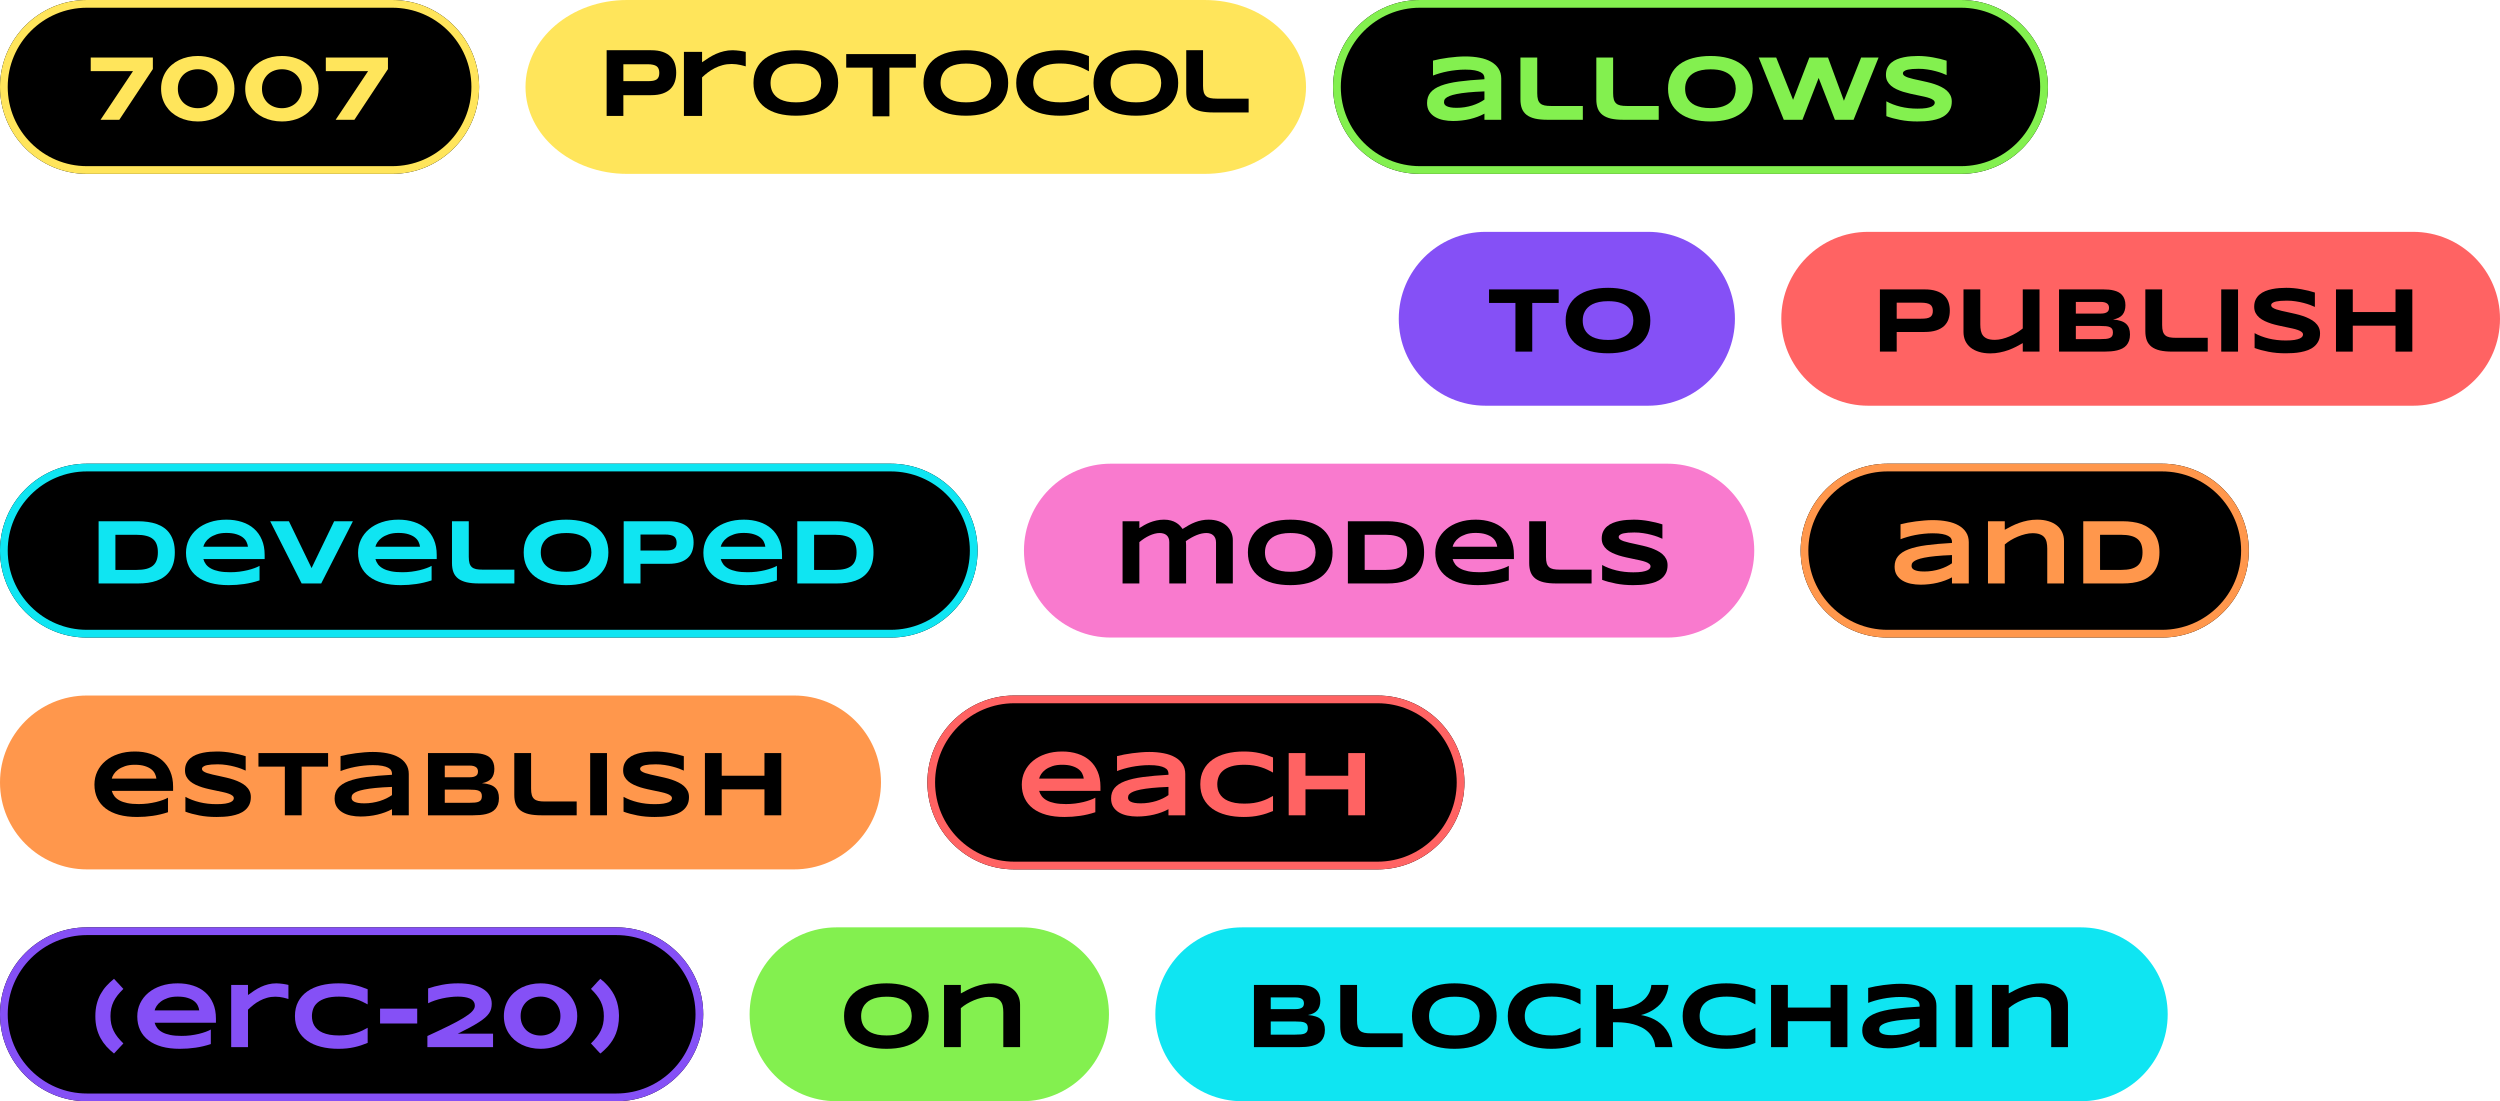 <svg width="647" height="285" viewBox="0 0 647 285" fill="none" xmlns="http://www.w3.org/2000/svg">
<path d="M0 142.5C0 130.074 10.074 120 22.5 120H230.5C242.926 120 253 130.074 253 142.5C253 154.926 242.926 165 230.5 165H22.5C10.074 165 0 154.926 0 142.5Z" fill="black"/>
<path fill-rule="evenodd" clip-rule="evenodd" d="M230.5 122H22.5C11.178 122 2 131.178 2 142.5C2 153.822 11.178 163 22.5 163H230.5C241.822 163 251 153.822 251 142.5C251 131.178 241.822 122 230.5 122ZM22.5 120C10.074 120 0 130.074 0 142.5C0 154.926 10.074 165 22.5 165H230.5C242.926 165 253 154.926 253 142.5C253 130.074 242.926 120 230.5 120H22.5Z" fill="#0FE5F2"/>
<path d="M226.062 142.938C226.062 143.969 225.949 144.887 225.723 145.691C225.496 146.488 225.176 147.184 224.762 147.777C224.355 148.371 223.863 148.875 223.285 149.289C222.715 149.703 222.078 150.035 221.375 150.285C220.672 150.535 219.914 150.719 219.102 150.836C218.289 150.945 217.441 151 216.559 151H206.34V134.898H216.535C217.418 134.898 218.266 134.957 219.078 135.074C219.891 135.184 220.648 135.363 221.352 135.613C222.062 135.863 222.707 136.195 223.285 136.609C223.863 137.016 224.355 137.52 224.762 138.121C225.176 138.715 225.496 139.41 225.723 140.207C225.949 141.004 226.062 141.914 226.062 142.938ZM221.68 142.938C221.68 142.164 221.578 141.492 221.375 140.922C221.18 140.352 220.859 139.883 220.414 139.516C219.977 139.141 219.402 138.863 218.691 138.684C217.98 138.496 217.113 138.402 216.09 138.402H210.688V147.496H216.09C217.113 147.496 217.98 147.406 218.691 147.227C219.402 147.039 219.977 146.758 220.414 146.383C220.859 146 221.18 145.523 221.375 144.953C221.578 144.383 221.68 143.711 221.68 142.938Z" fill="#0FE5F2"/>
<path d="M201.066 150.203C199.746 150.641 198.426 150.953 197.105 151.141C195.793 151.336 194.449 151.434 193.074 151.434C191.316 151.434 189.75 151.246 188.375 150.871C187.008 150.488 185.855 149.938 184.918 149.219C183.98 148.5 183.266 147.621 182.773 146.582C182.281 145.543 182.035 144.367 182.035 143.055C182.035 141.836 182.281 140.707 182.773 139.668C183.273 138.621 183.977 137.715 184.883 136.949C185.797 136.176 186.898 135.574 188.188 135.145C189.477 134.707 190.914 134.488 192.5 134.488C193.961 134.488 195.297 134.688 196.508 135.086C197.727 135.477 198.77 136.059 199.637 136.832C200.512 137.605 201.188 138.559 201.664 139.691C202.148 140.824 202.391 142.129 202.391 143.605V144.684H186.523C186.664 145.191 186.895 145.656 187.215 146.078C187.543 146.5 187.984 146.859 188.539 147.156C189.094 147.453 189.773 147.684 190.578 147.848C191.391 148.012 192.359 148.094 193.484 148.094C194.281 148.094 195.062 148.047 195.828 147.953C196.594 147.852 197.309 147.723 197.973 147.566C198.637 147.402 199.234 147.223 199.766 147.027C200.305 146.832 200.738 146.637 201.066 146.441V150.203ZM198.066 141.496C198.027 141.098 197.906 140.688 197.703 140.266C197.508 139.836 197.195 139.449 196.766 139.105C196.336 138.762 195.773 138.48 195.078 138.262C194.383 138.035 193.516 137.922 192.477 137.922C191.5 137.922 190.656 138.043 189.945 138.285C189.234 138.527 188.637 138.828 188.152 139.188C187.676 139.547 187.305 139.934 187.039 140.348C186.773 140.762 186.602 141.145 186.523 141.496H198.066Z" fill="#0FE5F2"/>
<path d="M179.504 140.395C179.504 141.199 179.387 141.941 179.152 142.621C178.918 143.293 178.539 143.875 178.016 144.367C177.5 144.852 176.828 145.23 176 145.504C175.172 145.777 174.164 145.914 172.977 145.914H165.758V151H161.41V134.898H172.977C174.164 134.898 175.172 135.035 176 135.309C176.828 135.574 177.5 135.953 178.016 136.445C178.539 136.93 178.918 137.508 179.152 138.18C179.387 138.852 179.504 139.59 179.504 140.395ZM175.109 140.465C175.109 140.09 175.055 139.77 174.945 139.504C174.844 139.23 174.672 139.008 174.43 138.836C174.188 138.664 173.871 138.539 173.48 138.461C173.09 138.375 172.609 138.332 172.039 138.332H165.758V142.48H172.039C172.609 142.48 173.09 142.449 173.48 142.387C173.871 142.316 174.188 142.203 174.43 142.047C174.672 141.883 174.844 141.672 174.945 141.414C175.055 141.156 175.109 140.84 175.109 140.465Z" fill="#0FE5F2"/>
<path d="M157.449 142.961C157.449 144.344 157.195 145.566 156.688 146.629C156.18 147.684 155.453 148.566 154.508 149.277C153.562 149.988 152.414 150.527 151.062 150.895C149.719 151.254 148.207 151.434 146.527 151.434C144.848 151.434 143.328 151.254 141.969 150.895C140.617 150.527 139.465 149.988 138.512 149.277C137.559 148.566 136.824 147.684 136.309 146.629C135.793 145.566 135.535 144.344 135.535 142.961C135.535 141.578 135.793 140.359 136.309 139.305C136.824 138.242 137.559 137.355 138.512 136.645C139.465 135.934 140.617 135.398 141.969 135.039C143.328 134.672 144.848 134.488 146.527 134.488C148.207 134.488 149.719 134.672 151.062 135.039C152.414 135.398 153.562 135.934 154.508 136.645C155.453 137.355 156.18 138.242 156.688 139.305C157.195 140.359 157.449 141.578 157.449 142.961ZM153.055 142.961C153.055 142.359 152.957 141.762 152.762 141.168C152.574 140.566 152.234 140.027 151.742 139.551C151.258 139.074 150.594 138.688 149.75 138.391C148.906 138.094 147.832 137.945 146.527 137.945C145.652 137.945 144.883 138.016 144.219 138.156C143.555 138.289 142.98 138.477 142.496 138.719C142.012 138.961 141.605 139.246 141.277 139.574C140.949 139.895 140.688 140.242 140.492 140.617C140.297 140.984 140.156 141.371 140.07 141.777C139.992 142.176 139.953 142.57 139.953 142.961C139.953 143.359 139.992 143.762 140.07 144.168C140.156 144.574 140.297 144.965 140.492 145.34C140.688 145.707 140.949 146.051 141.277 146.371C141.605 146.691 142.012 146.973 142.496 147.215C142.98 147.449 143.555 147.637 144.219 147.777C144.883 147.91 145.652 147.977 146.527 147.977C147.832 147.977 148.906 147.828 149.75 147.531C150.594 147.234 151.258 146.848 151.742 146.371C152.234 145.895 152.574 145.359 152.762 144.766C152.957 144.164 153.055 143.562 153.055 142.961Z" fill="#0FE5F2"/>
<path d="M121.32 144.109C121.32 144.781 121.383 145.332 121.508 145.762C121.633 146.184 121.836 146.52 122.117 146.77C122.398 147.02 122.762 147.191 123.207 147.285C123.66 147.379 124.215 147.426 124.871 147.426H133.121V151H123.98C122.715 151 121.637 150.898 120.746 150.695C119.863 150.484 119.141 150.164 118.578 149.734C118.016 149.297 117.605 148.746 117.348 148.082C117.098 147.418 116.973 146.629 116.973 145.715V134.898H121.32V144.109Z" fill="#0FE5F2"/>
<path d="M111.699 150.203C110.379 150.641 109.059 150.953 107.738 151.141C106.426 151.336 105.082 151.434 103.707 151.434C101.949 151.434 100.383 151.246 99.008 150.871C97.641 150.488 96.488 149.938 95.551 149.219C94.613 148.5 93.898 147.621 93.406 146.582C92.914 145.543 92.668 144.367 92.668 143.055C92.668 141.836 92.914 140.707 93.406 139.668C93.906 138.621 94.609 137.715 95.516 136.949C96.43 136.176 97.531 135.574 98.82 135.145C100.109 134.707 101.547 134.488 103.133 134.488C104.594 134.488 105.93 134.688 107.141 135.086C108.359 135.477 109.402 136.059 110.27 136.832C111.145 137.605 111.82 138.559 112.297 139.691C112.781 140.824 113.023 142.129 113.023 143.605V144.684H97.156C97.297 145.191 97.527 145.656 97.848 146.078C98.176 146.5 98.617 146.859 99.172 147.156C99.727 147.453 100.406 147.684 101.211 147.848C102.023 148.012 102.992 148.094 104.117 148.094C104.914 148.094 105.695 148.047 106.461 147.953C107.227 147.852 107.941 147.723 108.605 147.566C109.27 147.402 109.867 147.223 110.398 147.027C110.938 146.832 111.371 146.637 111.699 146.441V150.203ZM108.699 141.496C108.66 141.098 108.539 140.688 108.336 140.266C108.141 139.836 107.828 139.449 107.398 139.105C106.969 138.762 106.406 138.48 105.711 138.262C105.016 138.035 104.148 137.922 103.109 137.922C102.133 137.922 101.289 138.043 100.578 138.285C99.867 138.527 99.269 138.828 98.785 139.188C98.309 139.547 97.938 139.934 97.672 140.348C97.406 140.762 97.234 141.145 97.156 141.496H108.699Z" fill="#0FE5F2"/>
<path d="M83.129 151H78.066L69.922 134.898H74.773L80.633 147.016L86.481 134.898H91.332L83.129 151Z" fill="#0FE5F2"/>
<path d="M67.168 150.203C65.848 150.641 64.527 150.953 63.207 151.141C61.895 151.336 60.551 151.434 59.176 151.434C57.418 151.434 55.852 151.246 54.477 150.871C53.109 150.488 51.957 149.938 51.02 149.219C50.082 148.5 49.367 147.621 48.875 146.582C48.383 145.543 48.137 144.367 48.137 143.055C48.137 141.836 48.383 140.707 48.875 139.668C49.375 138.621 50.078 137.715 50.984 136.949C51.898 136.176 53 135.574 54.289 135.145C55.578 134.707 57.016 134.488 58.602 134.488C60.062 134.488 61.398 134.688 62.609 135.086C63.828 135.477 64.871 136.059 65.738 136.832C66.613 137.605 67.289 138.559 67.766 139.691C68.25 140.824 68.492 142.129 68.492 143.605V144.684H52.625C52.766 145.191 52.996 145.656 53.316 146.078C53.645 146.5 54.086 146.859 54.641 147.156C55.195 147.453 55.875 147.684 56.68 147.848C57.492 148.012 58.461 148.094 59.586 148.094C60.383 148.094 61.164 148.047 61.93 147.953C62.695 147.852 63.41 147.723 64.074 147.566C64.738 147.402 65.336 147.223 65.867 147.027C66.406 146.832 66.84 146.637 67.168 146.441V150.203ZM64.168 141.496C64.129 141.098 64.008 140.688 63.805 140.266C63.609 139.836 63.297 139.449 62.867 139.105C62.438 138.762 61.875 138.48 61.18 138.262C60.484 138.035 59.617 137.922 58.578 137.922C57.602 137.922 56.758 138.043 56.047 138.285C55.336 138.527 54.738 138.828 54.254 139.188C53.777 139.547 53.406 139.934 53.141 140.348C52.875 140.762 52.703 141.145 52.625 141.496H64.168Z" fill="#0FE5F2"/>
<path d="M45.242 142.938C45.242 143.969 45.129 144.887 44.902 145.691C44.676 146.488 44.355 147.184 43.941 147.777C43.535 148.371 43.043 148.875 42.465 149.289C41.895 149.703 41.258 150.035 40.555 150.285C39.852 150.535 39.094 150.719 38.281 150.836C37.469 150.945 36.621 151 35.738 151H25.52L25.52 134.898H35.715C36.598 134.898 37.445 134.957 38.258 135.074C39.07 135.184 39.828 135.363 40.531 135.613C41.242 135.863 41.887 136.195 42.465 136.609C43.043 137.016 43.535 137.52 43.941 138.121C44.355 138.715 44.676 139.41 44.902 140.207C45.129 141.004 45.242 141.914 45.242 142.938ZM40.859 142.938C40.859 142.164 40.758 141.492 40.555 140.922C40.359 140.352 40.039 139.883 39.594 139.516C39.156 139.141 38.582 138.863 37.871 138.684C37.16 138.496 36.293 138.402 35.27 138.402H29.867V147.496H35.27C36.293 147.496 37.16 147.406 37.871 147.227C38.582 147.039 39.156 146.758 39.594 146.383C40.039 146 40.359 145.523 40.555 144.953C40.758 144.383 40.859 143.711 40.859 142.938Z" fill="#0FE5F2"/>
<path d="M466 142.5C466 130.074 476.074 120 488.5 120H559.5C571.926 120 582 130.074 582 142.5C582 154.926 571.926 165 559.5 165H488.5C476.074 165 466 154.926 466 142.5Z" fill="black"/>
<path fill-rule="evenodd" clip-rule="evenodd" d="M559.5 122H488.5C477.178 122 468 131.178 468 142.5C468 153.822 477.178 163 488.5 163H559.5C570.822 163 580 153.822 580 142.5C580 131.178 570.822 122 559.5 122ZM488.5 120C476.074 120 466 130.074 466 142.5C466 154.926 476.074 165 488.5 165H559.5C571.926 165 582 154.926 582 142.5C582 130.074 571.926 120 559.5 120H488.5Z" fill="#FF974C"/>
<path d="M558.867 142.938C558.867 143.969 558.754 144.887 558.527 145.691C558.301 146.488 557.98 147.184 557.566 147.777C557.16 148.371 556.668 148.875 556.09 149.289C555.52 149.703 554.883 150.035 554.18 150.285C553.477 150.535 552.719 150.719 551.906 150.836C551.094 150.945 550.246 151 549.363 151H539.145V134.898H549.34C550.223 134.898 551.07 134.957 551.883 135.074C552.695 135.184 553.453 135.363 554.156 135.613C554.867 135.863 555.512 136.195 556.09 136.609C556.668 137.016 557.16 137.52 557.566 138.121C557.98 138.715 558.301 139.41 558.527 140.207C558.754 141.004 558.867 141.914 558.867 142.938ZM554.484 142.938C554.484 142.164 554.383 141.492 554.18 140.922C553.984 140.352 553.664 139.883 553.219 139.516C552.781 139.141 552.207 138.863 551.496 138.684C550.785 138.496 549.918 138.402 548.895 138.402H543.492V147.496H548.895C549.918 147.496 550.785 147.406 551.496 147.227C552.207 147.039 552.781 146.758 553.219 146.383C553.664 146 553.984 145.523 554.18 144.953C554.383 144.383 554.484 143.711 554.484 142.938Z" fill="#FF974C"/>
<path d="M529.828 151V141.977C529.828 141.375 529.777 140.832 529.676 140.348C529.574 139.855 529.383 139.438 529.102 139.094C528.828 138.742 528.441 138.473 527.941 138.285C527.449 138.09 526.812 137.992 526.031 137.992C525.438 137.992 524.812 138.074 524.156 138.238C523.508 138.395 522.863 138.605 522.223 138.871C521.582 139.137 520.969 139.445 520.383 139.797C519.805 140.148 519.289 140.516 518.836 140.898V151H514.488V134.898H518.836V137.102C519.383 136.789 519.965 136.48 520.582 136.176C521.199 135.863 521.855 135.582 522.551 135.332C523.246 135.082 523.984 134.879 524.766 134.723C525.547 134.566 526.371 134.488 527.238 134.488C528.324 134.488 529.293 134.621 530.145 134.887C531.004 135.145 531.73 135.516 532.324 136C532.918 136.477 533.371 137.059 533.684 137.746C534.004 138.426 534.164 139.188 534.164 140.031V151H529.828Z" fill="#FF974C"/>
<path d="M505.172 151V149.418C504.617 149.723 504.02 149.992 503.379 150.227C502.746 150.461 502.086 150.66 501.398 150.824C500.711 150.988 500 151.109 499.266 151.188C498.539 151.273 497.805 151.316 497.062 151.316C496.195 151.316 495.355 151.234 494.543 151.07C493.738 150.906 493.023 150.641 492.398 150.273C491.773 149.906 491.27 149.426 490.887 148.832C490.512 148.238 490.324 147.512 490.324 146.652C490.324 145.566 490.621 144.664 491.215 143.945C491.809 143.219 492.715 142.625 493.934 142.164C495.152 141.703 496.691 141.348 498.551 141.098C500.418 140.848 502.625 140.652 505.172 140.512V140.172C505.172 139.906 505.102 139.645 504.961 139.387C504.82 139.121 504.562 138.891 504.188 138.695C503.82 138.492 503.312 138.328 502.664 138.203C502.023 138.078 501.203 138.016 500.203 138.016C499.414 138.016 498.633 138.059 497.859 138.145C497.094 138.223 496.352 138.332 495.633 138.473C494.922 138.613 494.246 138.777 493.605 138.965C492.965 139.152 492.383 139.348 491.859 139.551V135.684C492.406 135.543 493.02 135.406 493.699 135.273C494.379 135.141 495.086 135.027 495.82 134.934C496.555 134.832 497.297 134.754 498.047 134.699C498.797 134.637 499.516 134.605 500.203 134.605C501.555 134.605 502.801 134.719 503.941 134.945C505.082 135.164 506.062 135.508 506.883 135.977C507.711 136.445 508.355 137.039 508.816 137.758C509.285 138.477 509.52 139.332 509.52 140.324V151H505.172ZM505.172 143.652C503.5 143.715 502.078 143.805 500.906 143.922C499.742 144.039 498.773 144.176 498 144.332C497.227 144.488 496.617 144.656 496.172 144.836C495.734 145.016 495.406 145.199 495.188 145.387C494.969 145.574 494.832 145.762 494.777 145.949C494.73 146.137 494.707 146.309 494.707 146.465C494.707 146.652 494.758 146.836 494.859 147.016C494.961 147.188 495.137 147.34 495.387 147.473C495.645 147.605 495.984 147.711 496.406 147.789C496.828 147.867 497.359 147.906 498 147.906C498.711 147.906 499.406 147.852 500.086 147.742C500.766 147.633 501.41 147.484 502.02 147.297C502.629 147.102 503.199 146.875 503.73 146.617C504.27 146.352 504.75 146.07 505.172 145.773V143.652Z" fill="#FF974C"/>
<path d="M0 22.5C0 10.074 10.074 0 22.5 0H101.5C113.926 0 124 10.074 124 22.5C124 34.926 113.926 45 101.5 45H22.5C10.074 45 0 34.926 0 22.5Z" fill="black"/>
<path fill-rule="evenodd" clip-rule="evenodd" d="M101.5 2H22.5C11.178 2 2 11.178 2 22.5C2 33.822 11.178 43 22.5 43H101.5C112.822 43 122 33.822 122 22.5C122 11.178 112.822 2 101.5 2ZM22.5 0C10.074 0 0 10.074 0 22.5C0 34.926 10.074 45 22.5 45H101.5C113.926 45 124 34.926 124 22.5C124 10.074 113.926 0 101.5 0H22.5Z" fill="#FFE55B"/>
<path d="M91.719 31H86.867L95.269 18.402H84.324V14.898L100.402 14.898V17.875L91.719 31Z" fill="#FFE55B"/>
<path d="M82.449 22.961C82.449 24.242 82.203 25.406 81.711 26.453C81.227 27.492 80.559 28.383 79.707 29.125C78.856 29.859 77.852 30.43 76.695 30.836C75.539 31.234 74.297 31.434 72.969 31.434C72.078 31.434 71.227 31.344 70.414 31.164C69.602 30.984 68.84 30.723 68.129 30.379C67.426 30.035 66.785 29.617 66.207 29.125C65.637 28.625 65.148 28.062 64.742 27.438C64.336 26.812 64.019 26.125 63.793 25.375C63.574 24.625 63.465 23.82 63.465 22.961C63.465 22.109 63.574 21.309 63.793 20.559C64.019 19.801 64.336 19.109 64.742 18.484C65.148 17.859 65.637 17.301 66.207 16.809C66.785 16.309 67.426 15.887 68.129 15.543C68.84 15.199 69.602 14.938 70.414 14.758C71.227 14.578 72.078 14.488 72.969 14.488C74.297 14.488 75.539 14.691 76.695 15.098C77.852 15.496 78.856 16.066 79.707 16.809C80.559 17.543 81.227 18.434 81.711 19.48C82.203 20.52 82.449 21.68 82.449 22.961ZM78.102 22.961C78.102 22.148 77.961 21.43 77.68 20.805C77.398 20.18 77.019 19.652 76.543 19.223C76.074 18.793 75.531 18.469 74.914 18.25C74.297 18.031 73.648 17.922 72.969 17.922C72.289 17.922 71.637 18.031 71.012 18.25C70.387 18.469 69.836 18.793 69.359 19.223C68.891 19.652 68.512 20.18 68.223 20.805C67.941 21.43 67.801 22.148 67.801 22.961C67.801 23.773 67.941 24.492 68.223 25.117C68.512 25.742 68.891 26.27 69.359 26.699C69.836 27.121 70.387 27.445 71.012 27.672C71.637 27.891 72.289 28 72.969 28C73.648 28 74.297 27.891 74.914 27.672C75.531 27.445 76.074 27.121 76.543 26.699C77.019 26.27 77.398 25.742 77.68 25.117C77.961 24.492 78.102 23.773 78.102 22.961Z" fill="#FFE55B"/>
<path d="M60.676 22.961C60.676 24.242 60.43 25.406 59.938 26.453C59.453 27.492 58.785 28.383 57.934 29.125C57.082 29.859 56.078 30.43 54.922 30.836C53.766 31.234 52.523 31.434 51.195 31.434C50.305 31.434 49.453 31.344 48.641 31.164C47.828 30.984 47.066 30.723 46.355 30.379C45.652 30.035 45.012 29.617 44.434 29.125C43.863 28.625 43.375 28.062 42.969 27.438C42.562 26.812 42.246 26.125 42.02 25.375C41.801 24.625 41.691 23.82 41.691 22.961C41.691 22.109 41.801 21.309 42.02 20.559C42.246 19.801 42.562 19.109 42.969 18.484C43.375 17.859 43.863 17.301 44.434 16.809C45.012 16.309 45.652 15.887 46.355 15.543C47.066 15.199 47.828 14.938 48.641 14.758C49.453 14.578 50.305 14.488 51.195 14.488C52.523 14.488 53.766 14.691 54.922 15.098C56.078 15.496 57.082 16.066 57.934 16.809C58.785 17.543 59.453 18.434 59.938 19.48C60.43 20.52 60.676 21.68 60.676 22.961ZM56.328 22.961C56.328 22.148 56.188 21.43 55.906 20.805C55.625 20.18 55.246 19.652 54.77 19.223C54.301 18.793 53.758 18.469 53.141 18.25C52.523 18.031 51.875 17.922 51.195 17.922C50.516 17.922 49.863 18.031 49.238 18.25C48.613 18.469 48.062 18.793 47.586 19.223C47.117 19.652 46.738 20.18 46.449 20.805C46.168 21.43 46.027 22.148 46.027 22.961C46.027 23.773 46.168 24.492 46.449 25.117C46.738 25.742 47.117 26.27 47.586 26.699C48.062 27.121 48.613 27.445 49.238 27.672C49.863 27.891 50.516 28 51.195 28C51.875 28 52.523 27.891 53.141 27.672C53.758 27.445 54.301 27.121 54.77 26.699C55.246 26.27 55.625 25.742 55.906 25.117C56.188 24.492 56.328 23.773 56.328 22.961Z" fill="#FFE55B"/>
<path d="M30.875 31H26.023L34.426 18.402H23.48V14.898L39.559 14.898V17.875L30.875 31Z" fill="#FFE55B"/>
<path d="M265 142.5C265 130.074 275.074 120 287.5 120H431.5C443.926 120 454 130.074 454 142.5C454 154.926 443.926 165 431.5 165H287.5C275.074 165 265 154.926 265 142.5Z" fill="#F97ACE"/>
<path d="M430.23 139.434C429.926 139.285 429.523 139.117 429.023 138.93C428.523 138.742 427.957 138.566 427.324 138.402C426.691 138.23 426.004 138.09 425.262 137.98C424.52 137.863 423.758 137.805 422.977 137.805C422.352 137.805 421.816 137.824 421.371 137.863C420.934 137.902 420.562 137.953 420.258 138.016C419.961 138.078 419.723 138.152 419.543 138.238C419.371 138.316 419.238 138.398 419.145 138.484C419.051 138.57 418.988 138.656 418.957 138.742C418.934 138.828 418.922 138.906 418.922 138.977C418.922 139.211 419.039 139.418 419.273 139.598C419.508 139.77 419.828 139.926 420.234 140.066C420.641 140.199 421.113 140.328 421.652 140.453C422.191 140.57 422.762 140.695 423.363 140.828C423.973 140.953 424.598 141.094 425.238 141.25C425.887 141.398 426.512 141.574 427.113 141.777C427.723 141.98 428.297 142.219 428.836 142.492C429.375 142.758 429.848 143.07 430.254 143.43C430.66 143.789 430.98 144.203 431.215 144.672C431.449 145.141 431.566 145.676 431.566 146.277C431.566 147.051 431.43 147.715 431.156 148.27C430.883 148.824 430.516 149.293 430.055 149.676C429.602 150.059 429.074 150.367 428.473 150.602C427.871 150.828 427.238 151.004 426.574 151.129C425.918 151.254 425.25 151.336 424.57 151.375C423.898 151.414 423.258 151.434 422.648 151.434C421.055 151.434 419.578 151.301 418.219 151.035C416.867 150.777 415.672 150.453 414.633 150.062V146.219C415.703 146.812 416.922 147.277 418.289 147.613C419.664 147.949 421.133 148.117 422.695 148.117C423.617 148.117 424.367 148.07 424.945 147.977C425.531 147.875 425.988 147.75 426.316 147.602C426.645 147.445 426.867 147.277 426.984 147.098C427.102 146.918 427.16 146.746 427.16 146.582C427.16 146.324 427.043 146.102 426.809 145.914C426.574 145.719 426.254 145.551 425.848 145.41C425.441 145.262 424.969 145.129 424.43 145.012C423.891 144.887 423.316 144.766 422.707 144.648C422.105 144.523 421.484 144.391 420.844 144.25C420.203 144.109 419.578 143.945 418.969 143.758C418.367 143.562 417.797 143.34 417.258 143.09C416.719 142.832 416.246 142.531 415.84 142.188C415.434 141.836 415.113 141.434 414.879 140.98C414.645 140.52 414.527 139.988 414.527 139.387C414.527 138.676 414.652 138.062 414.902 137.547C415.152 137.031 415.488 136.594 415.91 136.234C416.34 135.867 416.832 135.57 417.387 135.344C417.949 135.117 418.539 134.941 419.156 134.816C419.773 134.691 420.398 134.605 421.031 134.559C421.664 134.512 422.266 134.488 422.836 134.488C423.461 134.488 424.102 134.52 424.758 134.582C425.422 134.645 426.074 134.734 426.715 134.852C427.355 134.961 427.973 135.09 428.566 135.238C429.168 135.387 429.723 135.543 430.23 135.707V139.434Z" fill="black"/>
<path d="M400.102 144.109C400.102 144.781 400.164 145.332 400.289 145.762C400.414 146.184 400.617 146.52 400.898 146.77C401.18 147.02 401.543 147.191 401.988 147.285C402.441 147.379 402.996 147.426 403.652 147.426H411.902V151H402.762C401.496 151 400.418 150.898 399.527 150.695C398.645 150.484 397.922 150.164 397.359 149.734C396.797 149.297 396.387 148.746 396.129 148.082C395.879 147.418 395.754 146.629 395.754 145.715V134.898H400.102V144.109Z" fill="black"/>
<path d="M390.48 150.203C389.16 150.641 387.84 150.953 386.52 151.141C385.207 151.336 383.863 151.434 382.488 151.434C380.73 151.434 379.164 151.246 377.789 150.871C376.422 150.488 375.27 149.938 374.332 149.219C373.395 148.5 372.68 147.621 372.188 146.582C371.695 145.543 371.449 144.367 371.449 143.055C371.449 141.836 371.695 140.707 372.188 139.668C372.688 138.621 373.391 137.715 374.297 136.949C375.211 136.176 376.312 135.574 377.602 135.145C378.891 134.707 380.328 134.488 381.914 134.488C383.375 134.488 384.711 134.688 385.922 135.086C387.141 135.477 388.184 136.059 389.051 136.832C389.926 137.605 390.602 138.559 391.078 139.691C391.562 140.824 391.805 142.129 391.805 143.605V144.684H375.938C376.078 145.191 376.309 145.656 376.629 146.078C376.957 146.5 377.398 146.859 377.953 147.156C378.508 147.453 379.188 147.684 379.992 147.848C380.805 148.012 381.773 148.094 382.898 148.094C383.695 148.094 384.477 148.047 385.242 147.953C386.008 147.852 386.723 147.723 387.387 147.566C388.051 147.402 388.648 147.223 389.18 147.027C389.719 146.832 390.152 146.637 390.48 146.441V150.203ZM387.48 141.496C387.441 141.098 387.32 140.688 387.117 140.266C386.922 139.836 386.609 139.449 386.18 139.105C385.75 138.762 385.188 138.48 384.492 138.262C383.797 138.035 382.93 137.922 381.891 137.922C380.914 137.922 380.07 138.043 379.359 138.285C378.648 138.527 378.051 138.828 377.566 139.188C377.09 139.547 376.719 139.934 376.453 140.348C376.188 140.762 376.016 141.145 375.938 141.496H387.48Z" fill="black"/>
<path d="M368.555 142.938C368.555 143.969 368.441 144.887 368.215 145.691C367.988 146.488 367.668 147.184 367.254 147.777C366.848 148.371 366.355 148.875 365.777 149.289C365.207 149.703 364.57 150.035 363.867 150.285C363.164 150.535 362.406 150.719 361.594 150.836C360.781 150.945 359.934 151 359.051 151H348.832V134.898H359.027C359.91 134.898 360.758 134.957 361.57 135.074C362.383 135.184 363.141 135.363 363.844 135.613C364.555 135.863 365.199 136.195 365.777 136.609C366.355 137.016 366.848 137.52 367.254 138.121C367.668 138.715 367.988 139.41 368.215 140.207C368.441 141.004 368.555 141.914 368.555 142.938ZM364.172 142.938C364.172 142.164 364.07 141.492 363.867 140.922C363.672 140.352 363.352 139.883 362.906 139.516C362.469 139.141 361.895 138.863 361.184 138.684C360.473 138.496 359.605 138.402 358.582 138.402H353.18V147.496H358.582C359.605 147.496 360.473 147.406 361.184 147.227C361.895 147.039 362.469 146.758 362.906 146.383C363.352 146 363.672 145.523 363.867 144.953C364.07 144.383 364.172 143.711 364.172 142.938Z" fill="black"/>
<path d="M344.871 142.961C344.871 144.344 344.617 145.566 344.109 146.629C343.602 147.684 342.875 148.566 341.93 149.277C340.984 149.988 339.836 150.527 338.484 150.895C337.141 151.254 335.629 151.434 333.949 151.434C332.27 151.434 330.75 151.254 329.391 150.895C328.039 150.527 326.887 149.988 325.934 149.277C324.98 148.566 324.246 147.684 323.73 146.629C323.215 145.566 322.957 144.344 322.957 142.961C322.957 141.578 323.215 140.359 323.73 139.305C324.246 138.242 324.98 137.355 325.934 136.645C326.887 135.934 328.039 135.398 329.391 135.039C330.75 134.672 332.27 134.488 333.949 134.488C335.629 134.488 337.141 134.672 338.484 135.039C339.836 135.398 340.984 135.934 341.93 136.645C342.875 137.355 343.602 138.242 344.109 139.305C344.617 140.359 344.871 141.578 344.871 142.961ZM340.477 142.961C340.477 142.359 340.379 141.762 340.184 141.168C339.996 140.566 339.656 140.027 339.164 139.551C338.68 139.074 338.016 138.688 337.172 138.391C336.328 138.094 335.254 137.945 333.949 137.945C333.074 137.945 332.305 138.016 331.641 138.156C330.977 138.289 330.402 138.477 329.918 138.719C329.434 138.961 329.027 139.246 328.699 139.574C328.371 139.895 328.109 140.242 327.914 140.617C327.719 140.984 327.578 141.371 327.492 141.777C327.414 142.176 327.375 142.57 327.375 142.961C327.375 143.359 327.414 143.762 327.492 144.168C327.578 144.574 327.719 144.965 327.914 145.34C328.109 145.707 328.371 146.051 328.699 146.371C329.027 146.691 329.434 146.973 329.918 147.215C330.402 147.449 330.977 147.637 331.641 147.777C332.305 147.91 333.074 147.977 333.949 147.977C335.254 147.977 336.328 147.828 337.172 147.531C338.016 147.234 338.68 146.848 339.164 146.371C339.656 145.895 339.996 145.359 340.184 144.766C340.379 144.164 340.477 143.562 340.477 142.961Z" fill="black"/>
<path d="M294.867 134.898V136.668C295.25 136.426 295.664 136.176 296.109 135.918C296.562 135.66 297.051 135.426 297.574 135.215C298.105 135.004 298.672 134.832 299.273 134.699C299.883 134.559 300.539 134.488 301.242 134.488C301.93 134.488 302.531 134.562 303.047 134.711C303.562 134.852 304.008 135.039 304.383 135.273C304.766 135.5 305.09 135.758 305.355 136.047C305.621 136.328 305.852 136.609 306.047 136.891C306.602 136.531 307.148 136.203 307.688 135.906C308.227 135.609 308.77 135.355 309.316 135.145C309.863 134.934 310.422 134.773 310.992 134.664C311.562 134.547 312.156 134.488 312.773 134.488C313.758 134.488 314.637 134.625 315.41 134.898C316.191 135.172 316.852 135.547 317.391 136.023C317.93 136.5 318.34 137.062 318.621 137.711C318.91 138.352 319.055 139.039 319.055 139.773V151H314.707V140.395C314.707 139.965 314.641 139.594 314.508 139.281C314.375 138.969 314.195 138.715 313.969 138.52C313.75 138.324 313.488 138.18 313.184 138.086C312.887 137.992 312.57 137.945 312.234 137.945C310.672 137.945 308.891 138.648 306.891 140.055C306.914 140.188 306.93 140.344 306.938 140.523C306.953 140.703 306.961 140.883 306.961 141.062V151H302.613V140.301C302.613 139.871 302.547 139.508 302.414 139.211C302.281 138.906 302.098 138.66 301.863 138.473C301.637 138.285 301.371 138.152 301.066 138.074C300.77 137.988 300.453 137.945 300.117 137.945C299.711 137.945 299.281 138.004 298.828 138.121C298.383 138.238 297.93 138.402 297.469 138.613C297.016 138.824 296.566 139.074 296.121 139.363C295.684 139.652 295.266 139.965 294.867 140.301V151H290.52V134.898H294.867Z" fill="black"/>
<path d="M345 22.5C345 10.074 355.074 0 367.5 0H507.5C519.926 0 530 10.074 530 22.5C530 34.926 519.926 45 507.5 45H367.5C355.074 45 345 34.926 345 22.5Z" fill="black"/>
<path fill-rule="evenodd" clip-rule="evenodd" d="M507.5 2H367.5C356.178 2 347 11.178 347 22.5C347 33.822 356.178 43 367.5 43H507.5C518.822 43 528 33.822 528 22.5C528 11.178 518.822 2 507.5 2ZM367.5 0C355.074 0 345 10.074 345 22.5C345 34.926 355.074 45 367.5 45H507.5C519.926 45 530 34.926 530 22.5C530 10.074 519.926 0 507.5 0H367.5Z" fill="#83F04F"/>
<path d="M503.785 19.434C503.48 19.285 503.078 19.117 502.578 18.93C502.078 18.742 501.512 18.566 500.879 18.402C500.246 18.23 499.559 18.09 498.816 17.98C498.074 17.863 497.312 17.805 496.531 17.805C495.906 17.805 495.371 17.824 494.926 17.863C494.488 17.902 494.117 17.953 493.812 18.016C493.516 18.078 493.277 18.152 493.098 18.238C492.926 18.316 492.793 18.398 492.699 18.484C492.605 18.57 492.543 18.656 492.512 18.742C492.488 18.828 492.477 18.906 492.477 18.977C492.477 19.211 492.594 19.418 492.828 19.598C493.062 19.77 493.383 19.926 493.789 20.066C494.195 20.199 494.668 20.328 495.207 20.453C495.746 20.57 496.316 20.695 496.918 20.828C497.527 20.953 498.152 21.094 498.793 21.25C499.441 21.398 500.066 21.574 500.668 21.777C501.277 21.98 501.852 22.219 502.391 22.492C502.93 22.758 503.402 23.07 503.809 23.43C504.215 23.789 504.535 24.203 504.77 24.672C505.004 25.141 505.121 25.676 505.121 26.277C505.121 27.051 504.984 27.715 504.711 28.27C504.438 28.824 504.07 29.293 503.609 29.676C503.156 30.059 502.629 30.367 502.027 30.602C501.426 30.828 500.793 31.004 500.129 31.129C499.473 31.254 498.805 31.336 498.125 31.375C497.453 31.414 496.812 31.434 496.203 31.434C494.609 31.434 493.133 31.301 491.773 31.035C490.422 30.777 489.227 30.453 488.188 30.062V26.219C489.258 26.812 490.477 27.277 491.844 27.613C493.219 27.949 494.688 28.117 496.25 28.117C497.172 28.117 497.922 28.07 498.5 27.977C499.086 27.875 499.543 27.75 499.871 27.602C500.199 27.445 500.422 27.277 500.539 27.098C500.656 26.918 500.715 26.746 500.715 26.582C500.715 26.324 500.598 26.102 500.363 25.914C500.129 25.719 499.809 25.551 499.402 25.41C498.996 25.262 498.523 25.129 497.984 25.012C497.445 24.887 496.871 24.766 496.262 24.648C495.66 24.523 495.039 24.391 494.398 24.25C493.758 24.109 493.133 23.945 492.523 23.758C491.922 23.562 491.352 23.34 490.812 23.09C490.273 22.832 489.801 22.531 489.395 22.188C488.988 21.836 488.668 21.434 488.434 20.98C488.199 20.52 488.082 19.988 488.082 19.387C488.082 18.676 488.207 18.062 488.457 17.547C488.707 17.031 489.043 16.594 489.465 16.234C489.895 15.867 490.387 15.57 490.941 15.344C491.504 15.117 492.094 14.941 492.711 14.816C493.328 14.691 493.953 14.605 494.586 14.559C495.219 14.512 495.82 14.488 496.391 14.488C497.016 14.488 497.656 14.52 498.312 14.582C498.977 14.645 499.629 14.734 500.27 14.852C500.91 14.961 501.527 15.09 502.121 15.238C502.723 15.387 503.277 15.543 503.785 15.707V19.434Z" fill="#83F04F"/>
<path d="M473.094 14.898L477.207 26.078L481.66 14.898L486.172 14.898L479.703 31H474.875L470.668 20.172L466.473 31L461.645 31L455.164 14.898H459.688L464.047 25.844L468.254 14.898L473.094 14.898Z" fill="#83F04F"/>
<path d="M453.605 22.961C453.605 24.344 453.352 25.566 452.844 26.629C452.336 27.684 451.609 28.566 450.664 29.277C449.719 29.988 448.57 30.527 447.219 30.895C445.875 31.254 444.363 31.434 442.684 31.434C441.004 31.434 439.484 31.254 438.125 30.895C436.773 30.527 435.621 29.988 434.668 29.277C433.715 28.566 432.98 27.684 432.465 26.629C431.949 25.566 431.691 24.344 431.691 22.961C431.691 21.578 431.949 20.359 432.465 19.305C432.98 18.242 433.715 17.355 434.668 16.645C435.621 15.934 436.773 15.398 438.125 15.039C439.484 14.672 441.004 14.488 442.684 14.488C444.363 14.488 445.875 14.672 447.219 15.039C448.57 15.398 449.719 15.934 450.664 16.645C451.609 17.355 452.336 18.242 452.844 19.305C453.352 20.359 453.605 21.578 453.605 22.961ZM449.211 22.961C449.211 22.359 449.113 21.762 448.918 21.168C448.73 20.566 448.391 20.027 447.898 19.551C447.414 19.074 446.75 18.688 445.906 18.391C445.062 18.094 443.988 17.945 442.684 17.945C441.809 17.945 441.039 18.016 440.375 18.156C439.711 18.289 439.137 18.477 438.652 18.719C438.168 18.961 437.762 19.246 437.434 19.574C437.105 19.895 436.844 20.242 436.648 20.617C436.453 20.984 436.312 21.371 436.227 21.777C436.148 22.176 436.109 22.57 436.109 22.961C436.109 23.359 436.148 23.762 436.227 24.168C436.312 24.574 436.453 24.965 436.648 25.34C436.844 25.707 437.105 26.051 437.434 26.371C437.762 26.691 438.168 26.973 438.652 27.215C439.137 27.449 439.711 27.637 440.375 27.777C441.039 27.91 441.809 27.977 442.684 27.977C443.988 27.977 445.062 27.828 445.906 27.531C446.75 27.234 447.414 26.848 447.898 26.371C448.391 25.895 448.73 25.359 448.918 24.766C449.113 24.164 449.211 23.562 449.211 22.961Z" fill="#83F04F"/>
<path d="M417.477 24.109C417.477 24.781 417.539 25.332 417.664 25.762C417.789 26.184 417.992 26.52 418.273 26.77C418.555 27.02 418.918 27.191 419.363 27.285C419.816 27.379 420.371 27.426 421.027 27.426H429.277V31L420.137 31C418.871 31 417.793 30.898 416.902 30.695C416.02 30.484 415.297 30.164 414.734 29.734C414.172 29.297 413.762 28.746 413.504 28.082C413.254 27.418 413.129 26.629 413.129 25.715V14.898H417.477V24.109Z" fill="#83F04F"/>
<path d="M397.836 24.109C397.836 24.781 397.898 25.332 398.023 25.762C398.148 26.184 398.352 26.52 398.633 26.77C398.914 27.02 399.277 27.191 399.723 27.285C400.176 27.379 400.73 27.426 401.387 27.426H409.637V31L400.496 31C399.23 31 398.152 30.898 397.262 30.695C396.379 30.484 395.656 30.164 395.094 29.734C394.531 29.297 394.121 28.746 393.863 28.082C393.613 27.418 393.488 26.629 393.488 25.715V14.898H397.836V24.109Z" fill="#83F04F"/>
<path d="M384.172 31V29.418C383.617 29.723 383.02 29.992 382.379 30.227C381.746 30.461 381.086 30.66 380.398 30.824C379.711 30.988 379 31.109 378.266 31.188C377.539 31.273 376.805 31.316 376.062 31.316C375.195 31.316 374.355 31.234 373.543 31.07C372.738 30.906 372.023 30.641 371.398 30.273C370.773 29.906 370.27 29.426 369.887 28.832C369.512 28.238 369.324 27.512 369.324 26.652C369.324 25.566 369.621 24.664 370.215 23.945C370.809 23.219 371.715 22.625 372.934 22.164C374.152 21.703 375.691 21.348 377.551 21.098C379.418 20.848 381.625 20.652 384.172 20.512V20.172C384.172 19.906 384.102 19.645 383.961 19.387C383.82 19.121 383.562 18.891 383.188 18.695C382.82 18.492 382.312 18.328 381.664 18.203C381.023 18.078 380.203 18.016 379.203 18.016C378.414 18.016 377.633 18.059 376.859 18.145C376.094 18.223 375.352 18.332 374.633 18.473C373.922 18.613 373.246 18.777 372.605 18.965C371.965 19.152 371.383 19.348 370.859 19.551V15.684C371.406 15.543 372.02 15.406 372.699 15.273C373.379 15.141 374.086 15.027 374.82 14.934C375.555 14.832 376.297 14.754 377.047 14.699C377.797 14.637 378.516 14.605 379.203 14.605C380.555 14.605 381.801 14.719 382.941 14.945C384.082 15.164 385.062 15.508 385.883 15.977C386.711 16.445 387.355 17.039 387.816 17.758C388.285 18.477 388.52 19.332 388.52 20.324V31H384.172ZM384.172 23.652C382.5 23.715 381.078 23.805 379.906 23.922C378.742 24.039 377.773 24.176 377 24.332C376.227 24.488 375.617 24.656 375.172 24.836C374.734 25.016 374.406 25.199 374.188 25.387C373.969 25.574 373.832 25.762 373.777 25.949C373.73 26.137 373.707 26.309 373.707 26.465C373.707 26.652 373.758 26.836 373.859 27.016C373.961 27.188 374.137 27.34 374.387 27.473C374.645 27.605 374.984 27.711 375.406 27.789C375.828 27.867 376.359 27.906 377 27.906C377.711 27.906 378.406 27.852 379.086 27.742C379.766 27.633 380.41 27.484 381.02 27.297C381.629 27.102 382.199 26.875 382.73 26.617C383.27 26.352 383.75 26.07 384.172 25.773V23.652Z" fill="#83F04F"/>
<path d="M136 22.5C136 10.074 147.762 0 162.272 0H311.728C326.238 0 338 10.074 338 22.5C338 34.926 326.238 45 311.728 45H162.272C147.762 45 136 34.926 136 22.5Z" fill="#FFE55B"/>
<path d="M311.348 22.211C311.348 22.883 311.41 23.434 311.535 23.863C311.66 24.285 311.863 24.621 312.145 24.871C312.426 25.121 312.789 25.293 313.234 25.387C313.688 25.48 314.242 25.527 314.898 25.527H323.148V29.102L314.008 29.102C312.742 29.102 311.664 29 310.773 28.797C309.891 28.586 309.168 28.266 308.605 27.836C308.043 27.398 307.633 26.848 307.375 26.184C307.125 25.52 307 24.73 307 23.816V13H311.348V22.211Z" fill="black"/>
<path d="M216.914 21.473C216.914 22.855 216.66 24.078 216.152 25.141C215.645 26.195 214.918 27.078 213.973 27.789C213.027 28.5 211.879 29.039 210.527 29.406C209.184 29.766 207.672 29.945 205.992 29.945C204.312 29.945 202.793 29.766 201.434 29.406C200.082 29.039 198.93 28.5 197.977 27.789C197.023 27.078 196.289 26.195 195.773 25.141C195.258 24.078 195 22.855 195 21.473C195 20.09 195.258 18.871 195.773 17.816C196.289 16.754 197.023 15.867 197.977 15.156C198.93 14.445 200.082 13.91 201.434 13.551C202.793 13.184 204.312 13 205.992 13C207.672 13 209.184 13.184 210.527 13.551C211.879 13.91 213.027 14.445 213.973 15.156C214.918 15.867 215.645 16.754 216.152 17.816C216.66 18.871 216.914 20.09 216.914 21.473ZM212.52 21.473C212.52 20.871 212.422 20.273 212.227 19.68C212.039 19.078 211.699 18.539 211.207 18.062C210.723 17.586 210.059 17.199 209.215 16.902C208.371 16.605 207.297 16.457 205.992 16.457C205.117 16.457 204.348 16.527 203.684 16.668C203.02 16.801 202.445 16.988 201.961 17.23C201.477 17.473 201.07 17.758 200.742 18.086C200.414 18.406 200.152 18.754 199.957 19.129C199.762 19.496 199.621 19.883 199.535 20.289C199.457 20.688 199.418 21.082 199.418 21.473C199.418 21.871 199.457 22.273 199.535 22.68C199.621 23.086 199.762 23.477 199.957 23.852C200.152 24.219 200.414 24.562 200.742 24.883C201.07 25.203 201.477 25.484 201.961 25.727C202.445 25.961 203.02 26.148 203.684 26.289C204.348 26.422 205.117 26.488 205.992 26.488C207.297 26.488 208.371 26.34 209.215 26.043C210.059 25.746 210.723 25.359 211.207 24.883C211.699 24.406 212.039 23.871 212.227 23.277C212.422 22.676 212.52 22.074 212.52 21.473Z" fill="black"/>
<path d="M281.82 28.41C281.258 28.645 280.691 28.855 280.121 29.043C279.551 29.23 278.961 29.391 278.352 29.523C277.742 29.664 277.098 29.77 276.418 29.84C275.746 29.91 275.023 29.945 274.25 29.945C272.609 29.945 271.098 29.77 269.715 29.418C268.34 29.066 267.152 28.539 266.152 27.836C265.16 27.125 264.387 26.242 263.832 25.188C263.277 24.125 263 22.887 263 21.473C263 20.059 263.277 18.824 263.832 17.77C264.387 16.707 265.16 15.824 266.152 15.121C267.152 14.41 268.34 13.879 269.715 13.527C271.098 13.176 272.609 13 274.25 13C275.023 13 275.746 13.035 276.418 13.105C277.098 13.176 277.742 13.281 278.352 13.422C278.961 13.555 279.551 13.715 280.121 13.902C280.691 14.09 281.258 14.301 281.82 14.535V18.449C281.375 18.207 280.906 17.969 280.414 17.734C279.922 17.492 279.379 17.277 278.785 17.09C278.191 16.895 277.539 16.738 276.828 16.621C276.117 16.496 275.316 16.434 274.426 16.434C273.059 16.434 271.922 16.574 271.016 16.855C270.117 17.137 269.398 17.512 268.859 17.98C268.32 18.449 267.941 18.988 267.723 19.598C267.504 20.199 267.395 20.824 267.395 21.473C267.395 21.902 267.441 22.328 267.535 22.75C267.629 23.164 267.785 23.559 268.004 23.934C268.223 24.301 268.508 24.641 268.859 24.953C269.211 25.266 269.648 25.535 270.172 25.762C270.695 25.988 271.305 26.168 272 26.301C272.703 26.426 273.512 26.488 274.426 26.488C275.316 26.488 276.117 26.434 276.828 26.324C277.539 26.207 278.191 26.055 278.785 25.867C279.379 25.68 279.922 25.469 280.414 25.234C280.906 24.992 281.375 24.746 281.82 24.496V28.41Z" fill="black"/>
<path d="M304.914 21.473C304.914 22.855 304.66 24.078 304.152 25.141C303.645 26.195 302.918 27.078 301.973 27.789C301.027 28.5 299.879 29.039 298.527 29.406C297.184 29.766 295.672 29.945 293.992 29.945C292.312 29.945 290.793 29.766 289.434 29.406C288.082 29.039 286.93 28.5 285.977 27.789C285.023 27.078 284.289 26.195 283.773 25.141C283.258 24.078 283 22.855 283 21.473C283 20.09 283.258 18.871 283.773 17.816C284.289 16.754 285.023 15.867 285.977 15.156C286.93 14.445 288.082 13.91 289.434 13.551C290.793 13.184 292.312 13 293.992 13C295.672 13 297.184 13.184 298.527 13.551C299.879 13.91 301.027 14.445 301.973 15.156C302.918 15.867 303.645 16.754 304.152 17.816C304.66 18.871 304.914 20.09 304.914 21.473ZM300.52 21.473C300.52 20.871 300.422 20.273 300.227 19.68C300.039 19.078 299.699 18.539 299.207 18.062C298.723 17.586 298.059 17.199 297.215 16.902C296.371 16.605 295.297 16.457 293.992 16.457C293.117 16.457 292.348 16.527 291.684 16.668C291.02 16.801 290.445 16.988 289.961 17.23C289.477 17.473 289.07 17.758 288.742 18.086C288.414 18.406 288.152 18.754 287.957 19.129C287.762 19.496 287.621 19.883 287.535 20.289C287.457 20.688 287.418 21.082 287.418 21.473C287.418 21.871 287.457 22.273 287.535 22.68C287.621 23.086 287.762 23.477 287.957 23.852C288.152 24.219 288.414 24.562 288.742 24.883C289.07 25.203 289.477 25.484 289.961 25.727C290.445 25.961 291.02 26.148 291.684 26.289C292.348 26.422 293.117 26.488 293.992 26.488C295.297 26.488 296.371 26.34 297.215 26.043C298.059 25.746 298.723 25.359 299.207 24.883C299.699 24.406 300.039 23.871 300.227 23.277C300.422 22.676 300.52 22.074 300.52 21.473Z" fill="black"/>
<path d="M230.18 17.504V30.102L225.832 30.102V17.504H219V14L237.023 14V17.504L230.18 17.504Z" fill="black"/>
<path d="M260.914 21.473C260.914 22.855 260.66 24.078 260.152 25.141C259.645 26.195 258.918 27.078 257.973 27.789C257.027 28.5 255.879 29.039 254.527 29.406C253.184 29.766 251.672 29.945 249.992 29.945C248.312 29.945 246.793 29.766 245.434 29.406C244.082 29.039 242.93 28.5 241.977 27.789C241.023 27.078 240.289 26.195 239.773 25.141C239.258 24.078 239 22.855 239 21.473C239 20.09 239.258 18.871 239.773 17.816C240.289 16.754 241.023 15.867 241.977 15.156C242.93 14.445 244.082 13.91 245.434 13.551C246.793 13.184 248.312 13 249.992 13C251.672 13 253.184 13.184 254.527 13.551C255.879 13.91 257.027 14.445 257.973 15.156C258.918 15.867 259.645 16.754 260.152 17.816C260.66 18.871 260.914 20.09 260.914 21.473ZM256.52 21.473C256.52 20.871 256.422 20.273 256.227 19.68C256.039 19.078 255.699 18.539 255.207 18.062C254.723 17.586 254.059 17.199 253.215 16.902C252.371 16.605 251.297 16.457 249.992 16.457C249.117 16.457 248.348 16.527 247.684 16.668C247.02 16.801 246.445 16.988 245.961 17.23C245.477 17.473 245.07 17.758 244.742 18.086C244.414 18.406 244.152 18.754 243.957 19.129C243.762 19.496 243.621 19.883 243.535 20.289C243.457 20.688 243.418 21.082 243.418 21.473C243.418 21.871 243.457 22.273 243.535 22.68C243.621 23.086 243.762 23.477 243.957 23.852C244.152 24.219 244.414 24.562 244.742 24.883C245.07 25.203 245.477 25.484 245.961 25.727C246.445 25.961 247.02 26.148 247.684 26.289C248.348 26.422 249.117 26.488 249.992 26.488C251.297 26.488 252.371 26.34 253.215 26.043C254.059 25.746 254.723 25.359 255.207 24.883C255.699 24.406 256.039 23.871 256.227 23.277C256.422 22.676 256.52 22.074 256.52 21.473Z" fill="black"/>
<path d="M193 17.175C192.873 17.134 192.688 17.082 192.443 17.018C192.207 16.945 191.928 16.877 191.608 16.813C191.287 16.74 190.932 16.68 190.544 16.632C190.165 16.583 189.772 16.559 189.367 16.559C188.523 16.559 187.734 16.66 187 16.861C186.274 17.054 185.595 17.315 184.962 17.645C184.329 17.967 183.738 18.337 183.19 18.755C182.65 19.165 182.152 19.588 181.696 20.022V30H177V13.422H181.696V16.113C182.262 15.711 182.84 15.325 183.43 14.955C184.03 14.576 184.65 14.243 185.291 13.953C185.941 13.664 186.624 13.434 187.342 13.265C188.059 13.088 188.819 13 189.62 13C189.924 13 190.232 13.016 190.544 13.048C190.865 13.072 191.173 13.105 191.468 13.145C191.772 13.185 192.055 13.229 192.316 13.277C192.578 13.326 192.806 13.374 193 13.422V17.175Z" fill="black"/>
<path d="M175 18.803C175 19.652 174.883 20.436 174.65 21.154C174.417 21.863 174.04 22.477 173.519 22.997C173.006 23.509 172.338 23.909 171.514 24.197C170.69 24.486 169.688 24.63 168.506 24.63H161.325V30H157V13L168.506 13C169.688 13 170.69 13.144 171.514 13.433C172.338 13.713 173.006 14.114 173.519 14.633C174.04 15.145 174.417 15.755 174.65 16.464C174.883 17.174 175 17.953 175 18.803ZM170.628 18.877C170.628 18.481 170.574 18.143 170.465 17.862C170.364 17.574 170.193 17.339 169.952 17.157C169.711 16.976 169.396 16.844 169.008 16.761C168.619 16.671 168.141 16.625 167.574 16.625H161.325V21.005H167.574C168.141 21.005 168.619 20.972 169.008 20.906C169.396 20.832 169.711 20.712 169.952 20.547C170.193 20.374 170.364 20.151 170.465 19.879C170.574 19.607 170.628 19.273 170.628 18.877Z" fill="black"/>
<path d="M0 262.5C0 250.074 10.074 240 22.5 240H159.5C171.926 240 182 250.074 182 262.5C182 274.926 171.926 285 159.5 285H22.5C10.074 285 0 274.926 0 262.5Z" fill="black"/>
<path fill-rule="evenodd" clip-rule="evenodd" d="M159.5 242H22.5C11.178 242 2 251.178 2 262.5C2 273.822 11.178 283 22.5 283H159.5C170.822 283 180 273.822 180 262.5C180 251.178 170.822 242 159.5 242ZM22.5 240C10.074 240 0 250.074 0 262.5C0 274.926 10.074 285 22.5 285H159.5C171.926 285 182 274.926 182 262.5C182 250.074 171.926 240 159.5 240H22.5Z" fill="#8550F6"/>
<path d="M156.277 262.984C156.277 262.258 156.211 261.59 156.078 260.98C155.945 260.363 155.742 259.773 155.469 259.211C155.195 258.648 154.848 258.102 154.426 257.57C154.012 257.039 153.516 256.492 152.938 255.93L154.402 254.348V254.324L155.363 253.316C156.074 253.855 156.715 254.453 157.285 255.109C157.715 255.594 158.105 256.109 158.457 256.656C158.809 257.203 159.109 257.789 159.359 258.414C159.609 259.031 159.805 259.695 159.945 260.406C160.094 261.117 160.176 261.879 160.191 262.691V262.984C160.191 263.844 160.121 264.645 159.98 265.387C159.848 266.129 159.656 266.824 159.406 267.473C159.156 268.113 158.852 268.715 158.492 269.277C158.133 269.832 157.73 270.359 157.285 270.859C157.02 271.156 156.742 271.438 156.453 271.703C156.172 271.977 155.883 272.238 155.586 272.488C155.547 272.512 155.508 272.535 155.469 272.559C155.438 272.582 155.402 272.613 155.363 272.652L154.402 271.645V271.621L152.938 270.039C153.516 269.477 154.012 268.93 154.426 268.398C154.848 267.867 155.195 267.32 155.469 266.758C155.742 266.195 155.945 265.609 156.078 265C156.211 264.383 156.277 263.711 156.277 262.984Z" fill="#8550F6"/>
<path d="M149.387 262.961C149.387 264.242 149.141 265.406 148.648 266.453C148.164 267.492 147.496 268.383 146.645 269.125C145.793 269.859 144.789 270.43 143.633 270.836C142.477 271.234 141.234 271.434 139.906 271.434C139.016 271.434 138.164 271.344 137.352 271.164C136.539 270.984 135.777 270.723 135.066 270.379C134.363 270.035 133.723 269.617 133.145 269.125C132.574 268.625 132.086 268.062 131.68 267.438C131.273 266.812 130.957 266.125 130.73 265.375C130.512 264.625 130.402 263.82 130.402 262.961C130.402 262.109 130.512 261.309 130.73 260.559C130.957 259.801 131.273 259.109 131.68 258.484C132.086 257.859 132.574 257.301 133.145 256.809C133.723 256.309 134.363 255.887 135.066 255.543C135.777 255.199 136.539 254.938 137.352 254.758C138.164 254.578 139.016 254.488 139.906 254.488C141.234 254.488 142.477 254.691 143.633 255.098C144.789 255.496 145.793 256.066 146.645 256.809C147.496 257.543 148.164 258.434 148.648 259.48C149.141 260.52 149.387 261.68 149.387 262.961ZM145.039 262.961C145.039 262.148 144.898 261.43 144.617 260.805C144.336 260.18 143.957 259.652 143.48 259.223C143.012 258.793 142.469 258.469 141.852 258.25C141.234 258.031 140.586 257.922 139.906 257.922C139.227 257.922 138.574 258.031 137.949 258.25C137.324 258.469 136.773 258.793 136.297 259.223C135.828 259.652 135.449 260.18 135.16 260.805C134.879 261.43 134.738 262.148 134.738 262.961C134.738 263.773 134.879 264.492 135.16 265.117C135.449 265.742 135.828 266.27 136.297 266.699C136.773 267.121 137.324 267.445 137.949 267.672C138.574 267.891 139.227 268 139.906 268C140.586 268 141.234 267.891 141.852 267.672C142.469 267.445 143.012 267.121 143.48 266.699C143.957 266.27 144.336 265.742 144.617 265.117C144.898 264.492 145.039 263.773 145.039 262.961Z" fill="#8550F6"/>
<path d="M110.609 271V268.117C112.703 267.156 114.52 266.297 116.059 265.539C117.605 264.781 118.883 264.094 119.891 263.477C120.906 262.859 121.66 262.297 122.152 261.789C122.645 261.273 122.891 260.777 122.891 260.301C122.891 260.168 122.875 260.02 122.844 259.855C122.82 259.684 122.758 259.512 122.656 259.34C122.562 259.16 122.422 258.984 122.234 258.812C122.047 258.641 121.789 258.492 121.461 258.367C121.133 258.234 120.727 258.129 120.242 258.051C119.758 257.965 119.172 257.922 118.484 257.922C117.852 257.922 117.191 257.965 116.504 258.051C115.816 258.129 115.137 258.242 114.465 258.391C113.793 258.539 113.145 258.719 112.52 258.93C111.895 259.141 111.32 259.379 110.797 259.645V255.812C111.875 255.438 113.07 255.125 114.383 254.875C115.703 254.617 117.094 254.488 118.555 254.488C119.922 254.488 121.145 254.609 122.223 254.852C123.301 255.094 124.211 255.445 124.953 255.906C125.703 256.359 126.273 256.914 126.664 257.57C127.062 258.219 127.262 258.953 127.262 259.773C127.262 260.227 127.211 260.652 127.109 261.051C127.016 261.441 126.844 261.824 126.594 262.199C126.344 262.574 126.004 262.953 125.574 263.336C125.152 263.711 124.613 264.109 123.957 264.531C123.309 264.953 122.531 265.41 121.625 265.902C120.719 266.387 119.664 266.926 118.461 267.52H127.602V271H110.609Z" fill="#8550F6"/>
<path d="M98.363 264.883V261.039H107.973V264.883H98.363Z" fill="#8550F6"/>
<path d="M95.152 269.898C94.59 270.133 94.023 270.344 93.453 270.531C92.883 270.719 92.293 270.879 91.684 271.012C91.074 271.152 90.43 271.258 89.75 271.328C89.078 271.398 88.356 271.434 87.582 271.434C85.941 271.434 84.43 271.258 83.047 270.906C81.672 270.555 80.484 270.027 79.484 269.324C78.492 268.613 77.719 267.73 77.164 266.676C76.609 265.613 76.332 264.375 76.332 262.961C76.332 261.547 76.609 260.312 77.164 259.258C77.719 258.195 78.492 257.312 79.484 256.609C80.484 255.898 81.672 255.367 83.047 255.016C84.43 254.664 85.941 254.488 87.582 254.488C88.356 254.488 89.078 254.523 89.75 254.594C90.43 254.664 91.074 254.77 91.684 254.91C92.293 255.043 92.883 255.203 93.453 255.391C94.023 255.578 94.59 255.789 95.152 256.023V259.938C94.707 259.695 94.238 259.457 93.746 259.223C93.254 258.98 92.711 258.766 92.117 258.578C91.523 258.383 90.871 258.227 90.16 258.109C89.449 257.984 88.648 257.922 87.758 257.922C86.391 257.922 85.254 258.062 84.348 258.344C83.449 258.625 82.731 259 82.191 259.469C81.652 259.938 81.273 260.477 81.055 261.086C80.836 261.688 80.727 262.312 80.727 262.961C80.727 263.391 80.773 263.816 80.867 264.238C80.961 264.652 81.117 265.047 81.336 265.422C81.555 265.789 81.84 266.129 82.191 266.441C82.543 266.754 82.981 267.023 83.504 267.25C84.027 267.477 84.637 267.656 85.332 267.789C86.035 267.914 86.844 267.977 87.758 267.977C88.648 267.977 89.449 267.922 90.16 267.812C90.871 267.695 91.523 267.543 92.117 267.355C92.711 267.168 93.254 266.957 93.746 266.723C94.238 266.48 94.707 266.234 95.152 265.984V269.898Z" fill="#8550F6"/>
<path d="M74.644 258.543C74.527 258.504 74.356 258.453 74.129 258.391C73.91 258.32 73.652 258.254 73.356 258.191C73.059 258.121 72.731 258.062 72.371 258.016C72.019 257.969 71.656 257.945 71.281 257.945C70.5 257.945 69.769 258.043 69.09 258.238C68.418 258.426 67.789 258.68 67.203 259C66.617 259.312 66.07 259.672 65.562 260.078C65.062 260.477 64.602 260.887 64.18 261.309V271H59.832V254.898H64.18V257.512C64.703 257.121 65.238 256.746 65.785 256.387C66.34 256.02 66.914 255.695 67.508 255.414C68.109 255.133 68.742 254.91 69.406 254.746C70.07 254.574 70.773 254.488 71.516 254.488C71.797 254.488 72.082 254.504 72.371 254.535C72.668 254.559 72.953 254.59 73.227 254.629C73.508 254.668 73.769 254.711 74.012 254.758C74.254 254.805 74.465 254.852 74.644 254.898V258.543Z" fill="#8550F6"/>
<path d="M54.559 270.203C53.238 270.641 51.918 270.953 50.598 271.141C49.285 271.336 47.941 271.434 46.566 271.434C44.809 271.434 43.242 271.246 41.867 270.871C40.5 270.488 39.348 269.938 38.41 269.219C37.473 268.5 36.758 267.621 36.266 266.582C35.773 265.543 35.527 264.367 35.527 263.055C35.527 261.836 35.773 260.707 36.266 259.668C36.766 258.621 37.469 257.715 38.375 256.949C39.289 256.176 40.391 255.574 41.68 255.145C42.969 254.707 44.406 254.488 45.992 254.488C47.453 254.488 48.789 254.688 50 255.086C51.219 255.477 52.262 256.059 53.129 256.832C54.004 257.605 54.68 258.559 55.156 259.691C55.641 260.824 55.883 262.129 55.883 263.605V264.684H40.016C40.156 265.191 40.387 265.656 40.707 266.078C41.035 266.5 41.477 266.859 42.031 267.156C42.586 267.453 43.266 267.684 44.07 267.848C44.883 268.012 45.852 268.094 46.977 268.094C47.773 268.094 48.555 268.047 49.32 267.953C50.086 267.852 50.801 267.723 51.465 267.566C52.129 267.402 52.727 267.223 53.258 267.027C53.797 266.832 54.23 266.637 54.559 266.441V270.203ZM51.559 261.496C51.52 261.098 51.398 260.688 51.195 260.266C51 259.836 50.688 259.449 50.258 259.105C49.828 258.762 49.266 258.48 48.57 258.262C47.875 258.035 47.008 257.922 45.969 257.922C44.992 257.922 44.148 258.043 43.438 258.285C42.727 258.527 42.129 258.828 41.645 259.188C41.168 259.547 40.797 259.934 40.531 260.348C40.266 260.762 40.094 261.145 40.016 261.496H51.559Z" fill="#8550F6"/>
<path d="M28.59 262.984C28.59 263.711 28.656 264.383 28.789 265C28.922 265.609 29.125 266.195 29.398 266.758C29.672 267.32 30.016 267.867 30.43 268.398C30.852 268.93 31.352 269.477 31.93 270.039L29.504 272.652C28.785 272.082 28.129 271.469 27.535 270.812C26.949 270.156 26.441 269.438 26.012 268.656C25.59 267.875 25.262 267.02 25.027 266.09C24.793 265.152 24.676 264.117 24.676 262.984C24.676 261.852 24.793 260.82 25.027 259.891C25.262 258.953 25.59 258.094 26.012 257.312C26.441 256.531 26.949 255.816 27.535 255.168C28.129 254.512 28.785 253.895 29.504 253.316L31.93 255.93C31.352 256.492 30.852 257.039 30.43 257.57C30.016 258.102 29.672 258.648 29.398 259.211C29.125 259.773 28.922 260.363 28.789 260.98C28.656 261.59 28.59 262.258 28.59 262.984Z" fill="#8550F6"/>
<path d="M299 262.5C299 250.074 309.074 240 321.5 240H538.5C550.926 240 561 250.074 561 262.5C561 274.926 550.926 285 538.5 285H321.5C309.074 285 299 274.926 299 262.5Z" fill="#0FE5F2"/>
<path d="M530.852 271V261.977C530.852 261.375 530.801 260.832 530.699 260.348C530.598 259.855 530.406 259.438 530.125 259.094C529.852 258.742 529.465 258.473 528.965 258.285C528.473 258.09 527.836 257.992 527.055 257.992C526.461 257.992 525.836 258.074 525.18 258.238C524.531 258.395 523.887 258.605 523.246 258.871C522.605 259.137 521.992 259.445 521.406 259.797C520.828 260.148 520.312 260.516 519.859 260.898V271H515.512V254.898H519.859V257.102C520.406 256.789 520.988 256.48 521.605 256.176C522.223 255.863 522.879 255.582 523.574 255.332C524.27 255.082 525.008 254.879 525.789 254.723C526.57 254.566 527.395 254.488 528.262 254.488C529.348 254.488 530.316 254.621 531.168 254.887C532.027 255.145 532.754 255.516 533.348 256C533.941 256.477 534.395 257.059 534.707 257.746C535.027 258.426 535.188 259.188 535.188 260.031V271H530.852Z" fill="black"/>
<path d="M506.113 271V254.898H510.461V271H506.113Z" fill="black"/>
<path d="M496.797 271V269.418C496.242 269.723 495.645 269.992 495.004 270.227C494.371 270.461 493.711 270.66 493.023 270.824C492.336 270.988 491.625 271.109 490.891 271.188C490.164 271.273 489.43 271.316 488.688 271.316C487.82 271.316 486.98 271.234 486.168 271.07C485.363 270.906 484.648 270.641 484.023 270.273C483.398 269.906 482.895 269.426 482.512 268.832C482.137 268.238 481.949 267.512 481.949 266.652C481.949 265.566 482.246 264.664 482.84 263.945C483.434 263.219 484.34 262.625 485.559 262.164C486.777 261.703 488.316 261.348 490.176 261.098C492.043 260.848 494.25 260.652 496.797 260.512V260.172C496.797 259.906 496.727 259.645 496.586 259.387C496.445 259.121 496.188 258.891 495.812 258.695C495.445 258.492 494.938 258.328 494.289 258.203C493.648 258.078 492.828 258.016 491.828 258.016C491.039 258.016 490.258 258.059 489.484 258.145C488.719 258.223 487.977 258.332 487.258 258.473C486.547 258.613 485.871 258.777 485.23 258.965C484.59 259.152 484.008 259.348 483.484 259.551V255.684C484.031 255.543 484.645 255.406 485.324 255.273C486.004 255.141 486.711 255.027 487.445 254.934C488.18 254.832 488.922 254.754 489.672 254.699C490.422 254.637 491.141 254.605 491.828 254.605C493.18 254.605 494.426 254.719 495.566 254.945C496.707 255.164 497.688 255.508 498.508 255.977C499.336 256.445 499.98 257.039 500.441 257.758C500.91 258.477 501.145 259.332 501.145 260.324V271H496.797ZM496.797 263.652C495.125 263.715 493.703 263.805 492.531 263.922C491.367 264.039 490.398 264.176 489.625 264.332C488.852 264.488 488.242 264.656 487.797 264.836C487.359 265.016 487.031 265.199 486.812 265.387C486.594 265.574 486.457 265.762 486.402 265.949C486.355 266.137 486.332 266.309 486.332 266.465C486.332 266.652 486.383 266.836 486.484 267.016C486.586 267.188 486.762 267.34 487.012 267.473C487.27 267.605 487.609 267.711 488.031 267.789C488.453 267.867 488.984 267.906 489.625 267.906C490.336 267.906 491.031 267.852 491.711 267.742C492.391 267.633 493.035 267.484 493.645 267.297C494.254 267.102 494.824 266.875 495.355 266.617C495.895 266.352 496.375 266.07 496.797 265.773V263.652Z" fill="black"/>
<path d="M473.758 271V264.285H462.695V271H458.348V254.898H462.695V260.758H473.758V254.898H478.105V271H473.758Z" fill="black"/>
<path d="M454.293 269.898C453.73 270.133 453.164 270.344 452.594 270.531C452.023 270.719 451.434 270.879 450.824 271.012C450.215 271.152 449.57 271.258 448.891 271.328C448.219 271.398 447.496 271.434 446.723 271.434C445.082 271.434 443.57 271.258 442.188 270.906C440.812 270.555 439.625 270.027 438.625 269.324C437.633 268.613 436.859 267.73 436.305 266.676C435.75 265.613 435.473 264.375 435.473 262.961C435.473 261.547 435.75 260.312 436.305 259.258C436.859 258.195 437.633 257.312 438.625 256.609C439.625 255.898 440.812 255.367 442.188 255.016C443.57 254.664 445.082 254.488 446.723 254.488C447.496 254.488 448.219 254.523 448.891 254.594C449.57 254.664 450.215 254.77 450.824 254.91C451.434 255.043 452.023 255.203 452.594 255.391C453.164 255.578 453.73 255.789 454.293 256.023V259.938C453.848 259.695 453.379 259.457 452.887 259.223C452.395 258.98 451.852 258.766 451.258 258.578C450.664 258.383 450.012 258.227 449.301 258.109C448.59 257.984 447.789 257.922 446.898 257.922C445.531 257.922 444.395 258.062 443.488 258.344C442.59 258.625 441.871 259 441.332 259.469C440.793 259.938 440.414 260.477 440.195 261.086C439.977 261.688 439.867 262.312 439.867 262.961C439.867 263.391 439.914 263.816 440.008 264.238C440.102 264.652 440.258 265.047 440.477 265.422C440.695 265.789 440.98 266.129 441.332 266.441C441.684 266.754 442.121 267.023 442.645 267.25C443.168 267.477 443.777 267.656 444.473 267.789C445.176 267.914 445.984 267.977 446.898 267.977C447.789 267.977 448.59 267.922 449.301 267.812C450.012 267.695 450.664 267.543 451.258 267.355C451.852 267.168 452.395 266.957 452.887 266.723C453.379 266.48 453.848 266.234 454.293 265.984V269.898Z" fill="black"/>
<path d="M428.383 271C428.305 270.125 428.094 269.359 427.75 268.703C427.406 268.039 426.973 267.469 426.449 266.992C425.934 266.516 425.348 266.121 424.691 265.809C424.043 265.496 423.375 265.25 422.688 265.07C422 264.883 421.312 264.754 420.625 264.684C419.945 264.605 419.312 264.566 418.727 264.566H417.438V271H413.09V254.898H417.438V261.109H418.328C418.93 261.109 419.559 261.062 420.215 260.969C420.871 260.875 421.52 260.727 422.16 260.523C422.809 260.32 423.43 260.059 424.023 259.738C424.617 259.418 425.148 259.027 425.617 258.566C426.086 258.105 426.477 257.574 426.789 256.973C427.102 256.363 427.297 255.672 427.375 254.898H431.805C431.727 255.75 431.555 256.52 431.289 257.207C431.031 257.895 430.707 258.512 430.316 259.059C429.934 259.598 429.504 260.07 429.027 260.477C428.551 260.883 428.062 261.234 427.562 261.531C427.062 261.82 426.562 262.062 426.062 262.258C425.57 262.445 425.109 262.59 424.68 262.691C425.227 262.777 425.793 262.914 426.379 263.102C426.973 263.281 427.559 263.523 428.137 263.828C428.715 264.125 429.266 264.492 429.789 264.93C430.32 265.367 430.797 265.879 431.219 266.465C431.641 267.051 431.992 267.719 432.273 268.469C432.555 269.219 432.734 270.062 432.812 271H428.383Z" fill="black"/>
<path d="M409.035 269.898C408.473 270.133 407.906 270.344 407.336 270.531C406.766 270.719 406.176 270.879 405.566 271.012C404.957 271.152 404.312 271.258 403.633 271.328C402.961 271.398 402.238 271.434 401.465 271.434C399.824 271.434 398.312 271.258 396.93 270.906C395.555 270.555 394.367 270.027 393.367 269.324C392.375 268.613 391.602 267.73 391.047 266.676C390.492 265.613 390.215 264.375 390.215 262.961C390.215 261.547 390.492 260.312 391.047 259.258C391.602 258.195 392.375 257.312 393.367 256.609C394.367 255.898 395.555 255.367 396.93 255.016C398.312 254.664 399.824 254.488 401.465 254.488C402.238 254.488 402.961 254.523 403.633 254.594C404.312 254.664 404.957 254.77 405.566 254.91C406.176 255.043 406.766 255.203 407.336 255.391C407.906 255.578 408.473 255.789 409.035 256.023V259.938C408.59 259.695 408.121 259.457 407.629 259.223C407.137 258.98 406.594 258.766 406 258.578C405.406 258.383 404.754 258.227 404.043 258.109C403.332 257.984 402.531 257.922 401.641 257.922C400.273 257.922 399.137 258.062 398.23 258.344C397.332 258.625 396.613 259 396.074 259.469C395.535 259.938 395.156 260.477 394.938 261.086C394.719 261.688 394.609 262.312 394.609 262.961C394.609 263.391 394.656 263.816 394.75 264.238C394.844 264.652 395 265.047 395.219 265.422C395.438 265.789 395.723 266.129 396.074 266.441C396.426 266.754 396.863 267.023 397.387 267.25C397.91 267.477 398.52 267.656 399.215 267.789C399.918 267.914 400.727 267.977 401.641 267.977C402.531 267.977 403.332 267.922 404.043 267.812C404.754 267.695 405.406 267.543 406 267.355C406.594 267.168 407.137 266.957 407.629 266.723C408.121 266.48 408.59 266.234 409.035 265.984V269.898Z" fill="black"/>
<path d="M387.332 262.961C387.332 264.344 387.078 265.566 386.57 266.629C386.062 267.684 385.336 268.566 384.391 269.277C383.445 269.988 382.297 270.527 380.945 270.895C379.602 271.254 378.09 271.434 376.41 271.434C374.73 271.434 373.211 271.254 371.852 270.895C370.5 270.527 369.348 269.988 368.395 269.277C367.441 268.566 366.707 267.684 366.191 266.629C365.676 265.566 365.418 264.344 365.418 262.961C365.418 261.578 365.676 260.359 366.191 259.305C366.707 258.242 367.441 257.355 368.395 256.645C369.348 255.934 370.5 255.398 371.852 255.039C373.211 254.672 374.73 254.488 376.41 254.488C378.09 254.488 379.602 254.672 380.945 255.039C382.297 255.398 383.445 255.934 384.391 256.645C385.336 257.355 386.062 258.242 386.57 259.305C387.078 260.359 387.332 261.578 387.332 262.961ZM382.938 262.961C382.938 262.359 382.84 261.762 382.645 261.168C382.457 260.566 382.117 260.027 381.625 259.551C381.141 259.074 380.477 258.688 379.633 258.391C378.789 258.094 377.715 257.945 376.41 257.945C375.535 257.945 374.766 258.016 374.102 258.156C373.438 258.289 372.863 258.477 372.379 258.719C371.895 258.961 371.488 259.246 371.16 259.574C370.832 259.895 370.57 260.242 370.375 260.617C370.18 260.984 370.039 261.371 369.953 261.777C369.875 262.176 369.836 262.57 369.836 262.961C369.836 263.359 369.875 263.762 369.953 264.168C370.039 264.574 370.18 264.965 370.375 265.34C370.57 265.707 370.832 266.051 371.16 266.371C371.488 266.691 371.895 266.973 372.379 267.215C372.863 267.449 373.438 267.637 374.102 267.777C374.766 267.91 375.535 267.977 376.41 267.977C377.715 267.977 378.789 267.828 379.633 267.531C380.477 267.234 381.141 266.848 381.625 266.371C382.117 265.895 382.457 265.359 382.645 264.766C382.84 264.164 382.938 263.562 382.938 262.961Z" fill="black"/>
<path d="M351.203 264.109C351.203 264.781 351.266 265.332 351.391 265.762C351.516 266.184 351.719 266.52 352 266.77C352.281 267.02 352.645 267.191 353.09 267.285C353.543 267.379 354.098 267.426 354.754 267.426H363.004V271H353.863C352.598 271 351.52 270.898 350.629 270.695C349.746 270.484 349.023 270.164 348.461 269.734C347.898 269.297 347.488 268.746 347.23 268.082C346.98 267.418 346.855 266.629 346.855 265.715V254.898H351.203V264.109Z" fill="black"/>
<path d="M342.883 266.559C342.883 267.184 342.801 267.727 342.637 268.188C342.473 268.648 342.242 269.047 341.945 269.383C341.656 269.711 341.305 269.98 340.891 270.191C340.484 270.395 340.031 270.559 339.531 270.684C339.039 270.801 338.512 270.883 337.949 270.93C337.387 270.977 336.805 271 336.203 271H324.52V254.898H335.992C336.453 254.898 336.914 254.918 337.375 254.957C337.844 254.996 338.289 255.07 338.711 255.18C339.133 255.281 339.523 255.426 339.883 255.613C340.25 255.801 340.566 256.047 340.832 256.352C341.105 256.656 341.316 257.023 341.465 257.453C341.621 257.883 341.699 258.391 341.699 258.977C341.699 260.023 341.441 260.855 340.926 261.473C340.41 262.082 339.598 262.488 338.488 262.691C339.27 262.746 339.938 262.867 340.492 263.055C341.055 263.234 341.512 263.484 341.863 263.805C342.215 264.117 342.473 264.504 342.637 264.965C342.801 265.418 342.883 265.949 342.883 266.559ZM337.457 259.668C337.457 259.465 337.426 259.273 337.363 259.094C337.301 258.906 337.188 258.742 337.023 258.602C336.859 258.461 336.637 258.348 336.355 258.262C336.074 258.176 335.715 258.133 335.277 258.133H328.867V261.156H335.277C335.715 261.156 336.074 261.117 336.355 261.039C336.637 260.961 336.859 260.855 337.023 260.723C337.188 260.59 337.301 260.434 337.363 260.254C337.426 260.066 337.457 259.871 337.457 259.668ZM338.465 266.055C338.465 265.688 338.402 265.395 338.277 265.176C338.152 264.949 337.957 264.777 337.691 264.66C337.426 264.535 337.082 264.453 336.66 264.414C336.238 264.375 335.734 264.355 335.148 264.355H328.867V267.766H335.148C335.734 267.766 336.238 267.746 336.66 267.707C337.082 267.668 337.426 267.586 337.691 267.461C337.957 267.336 338.152 267.164 338.277 266.945C338.402 266.719 338.465 266.422 338.465 266.055Z" fill="black"/>
<path d="M194 262.5C194 250.074 204.074 240 216.5 240H264.5C276.926 240 287 250.074 287 262.5C287 274.926 276.926 285 264.5 285H216.5C204.074 285 194 274.926 194 262.5Z" fill="#83F04F"/>
<path d="M259.656 271V261.977C259.656 261.375 259.605 260.832 259.504 260.348C259.402 259.855 259.211 259.438 258.93 259.094C258.656 258.742 258.27 258.473 257.77 258.285C257.277 258.09 256.641 257.992 255.859 257.992C255.266 257.992 254.641 258.074 253.984 258.238C253.336 258.395 252.691 258.605 252.051 258.871C251.41 259.137 250.797 259.445 250.211 259.797C249.633 260.148 249.117 260.516 248.664 260.898V271H244.316V254.898H248.664V257.102C249.211 256.789 249.793 256.48 250.41 256.176C251.027 255.863 251.684 255.582 252.379 255.332C253.074 255.082 253.812 254.879 254.594 254.723C255.375 254.566 256.199 254.488 257.066 254.488C258.152 254.488 259.121 254.621 259.973 254.887C260.832 255.145 261.559 255.516 262.152 256C262.746 256.477 263.199 257.059 263.512 257.746C263.832 258.426 263.992 259.188 263.992 260.031V271H259.656Z" fill="black"/>
<path d="M240.355 262.961C240.355 264.344 240.102 265.566 239.594 266.629C239.086 267.684 238.359 268.566 237.414 269.277C236.469 269.988 235.32 270.527 233.969 270.895C232.625 271.254 231.113 271.434 229.434 271.434C227.754 271.434 226.234 271.254 224.875 270.895C223.523 270.527 222.371 269.988 221.418 269.277C220.465 268.566 219.73 267.684 219.215 266.629C218.699 265.566 218.441 264.344 218.441 262.961C218.441 261.578 218.699 260.359 219.215 259.305C219.73 258.242 220.465 257.355 221.418 256.645C222.371 255.934 223.523 255.398 224.875 255.039C226.234 254.672 227.754 254.488 229.434 254.488C231.113 254.488 232.625 254.672 233.969 255.039C235.32 255.398 236.469 255.934 237.414 256.645C238.359 257.355 239.086 258.242 239.594 259.305C240.102 260.359 240.355 261.578 240.355 262.961ZM235.961 262.961C235.961 262.359 235.863 261.762 235.668 261.168C235.48 260.566 235.141 260.027 234.648 259.551C234.164 259.074 233.5 258.688 232.656 258.391C231.812 258.094 230.738 257.945 229.434 257.945C228.559 257.945 227.789 258.016 227.125 258.156C226.461 258.289 225.887 258.477 225.402 258.719C224.918 258.961 224.512 259.246 224.184 259.574C223.855 259.895 223.594 260.242 223.398 260.617C223.203 260.984 223.062 261.371 222.977 261.777C222.898 262.176 222.859 262.57 222.859 262.961C222.859 263.359 222.898 263.762 222.977 264.168C223.062 264.574 223.203 264.965 223.398 265.34C223.594 265.707 223.855 266.051 224.184 266.371C224.512 266.691 224.918 266.973 225.402 267.215C225.887 267.449 226.461 267.637 227.125 267.777C227.789 267.91 228.559 267.977 229.434 267.977C230.738 267.977 231.812 267.828 232.656 267.531C233.5 267.234 234.164 266.848 234.648 266.371C235.141 265.895 235.48 265.359 235.668 264.766C235.863 264.164 235.961 263.562 235.961 262.961Z" fill="black"/>
<path d="M0 202.5C0 190.074 10.074 180 22.5 180H205.5C217.926 180 228 190.074 228 202.5C228 214.926 217.926 225 205.5 225H22.5C10.074 225 0 214.926 0 202.5Z" fill="#FF974C"/>
<path d="M197.844 211V204.285H186.781V211H182.434V194.898H186.781V200.758H197.844V194.898H202.191V211H197.844Z" fill="black"/>
<path d="M176.973 199.434C176.668 199.285 176.266 199.117 175.766 198.93C175.266 198.742 174.699 198.566 174.066 198.402C173.434 198.23 172.746 198.09 172.004 197.98C171.262 197.863 170.5 197.805 169.719 197.805C169.094 197.805 168.559 197.824 168.113 197.863C167.676 197.902 167.305 197.953 167 198.016C166.703 198.078 166.465 198.152 166.285 198.238C166.113 198.316 165.98 198.398 165.887 198.484C165.793 198.57 165.73 198.656 165.699 198.742C165.676 198.828 165.664 198.906 165.664 198.977C165.664 199.211 165.781 199.418 166.016 199.598C166.25 199.77 166.57 199.926 166.977 200.066C167.383 200.199 167.855 200.328 168.395 200.453C168.934 200.57 169.504 200.695 170.105 200.828C170.715 200.953 171.34 201.094 171.98 201.25C172.629 201.398 173.254 201.574 173.855 201.777C174.465 201.98 175.039 202.219 175.578 202.492C176.117 202.758 176.59 203.07 176.996 203.43C177.402 203.789 177.723 204.203 177.957 204.672C178.191 205.141 178.309 205.676 178.309 206.277C178.309 207.051 178.172 207.715 177.898 208.27C177.625 208.824 177.258 209.293 176.797 209.676C176.344 210.059 175.816 210.367 175.215 210.602C174.613 210.828 173.98 211.004 173.316 211.129C172.66 211.254 171.992 211.336 171.312 211.375C170.641 211.414 170 211.434 169.391 211.434C167.797 211.434 166.32 211.301 164.961 211.035C163.609 210.777 162.414 210.453 161.375 210.062V206.219C162.445 206.812 163.664 207.277 165.031 207.613C166.406 207.949 167.875 208.117 169.438 208.117C170.359 208.117 171.109 208.07 171.688 207.977C172.273 207.875 172.73 207.75 173.059 207.602C173.387 207.445 173.609 207.277 173.727 207.098C173.844 206.918 173.902 206.746 173.902 206.582C173.902 206.324 173.785 206.102 173.551 205.914C173.316 205.719 172.996 205.551 172.59 205.41C172.184 205.262 171.711 205.129 171.172 205.012C170.633 204.887 170.059 204.766 169.449 204.648C168.848 204.523 168.227 204.391 167.586 204.25C166.945 204.109 166.32 203.945 165.711 203.758C165.109 203.562 164.539 203.34 164 203.09C163.461 202.832 162.988 202.531 162.582 202.188C162.176 201.836 161.855 201.434 161.621 200.98C161.387 200.52 161.27 199.988 161.27 199.387C161.27 198.676 161.395 198.062 161.645 197.547C161.895 197.031 162.23 196.594 162.652 196.234C163.082 195.867 163.574 195.57 164.129 195.344C164.691 195.117 165.281 194.941 165.898 194.816C166.516 194.691 167.141 194.605 167.773 194.559C168.406 194.512 169.008 194.488 169.578 194.488C170.203 194.488 170.844 194.52 171.5 194.582C172.164 194.645 172.816 194.734 173.457 194.852C174.098 194.961 174.715 195.09 175.309 195.238C175.91 195.387 176.465 195.543 176.973 195.707V199.434Z" fill="black"/>
<path d="M152.738 211V194.898H157.086V211H152.738Z" fill="black"/>
<path d="M137.445 204.109C137.445 204.781 137.508 205.332 137.633 205.762C137.758 206.184 137.961 206.52 138.242 206.77C138.523 207.02 138.887 207.191 139.332 207.285C139.785 207.379 140.34 207.426 140.996 207.426H149.246V211H140.105C138.84 211 137.762 210.898 136.871 210.695C135.988 210.484 135.266 210.164 134.703 209.734C134.141 209.297 133.73 208.746 133.473 208.082C133.223 207.418 133.098 206.629 133.098 205.715V194.898H137.445V204.109Z" fill="black"/>
<path d="M129.125 206.559C129.125 207.184 129.043 207.727 128.879 208.188C128.715 208.648 128.484 209.047 128.188 209.383C127.898 209.711 127.547 209.98 127.133 210.191C126.727 210.395 126.273 210.559 125.773 210.684C125.281 210.801 124.754 210.883 124.191 210.93C123.629 210.977 123.047 211 122.445 211H110.762V194.898H122.234C122.695 194.898 123.156 194.918 123.617 194.957C124.086 194.996 124.531 195.07 124.953 195.18C125.375 195.281 125.766 195.426 126.125 195.613C126.492 195.801 126.809 196.047 127.074 196.352C127.348 196.656 127.559 197.023 127.707 197.453C127.863 197.883 127.941 198.391 127.941 198.977C127.941 200.023 127.684 200.855 127.168 201.473C126.652 202.082 125.84 202.488 124.73 202.691C125.512 202.746 126.18 202.867 126.734 203.055C127.297 203.234 127.754 203.484 128.105 203.805C128.457 204.117 128.715 204.504 128.879 204.965C129.043 205.418 129.125 205.949 129.125 206.559ZM123.699 199.668C123.699 199.465 123.668 199.273 123.605 199.094C123.543 198.906 123.43 198.742 123.266 198.602C123.102 198.461 122.879 198.348 122.598 198.262C122.316 198.176 121.957 198.133 121.52 198.133H115.109V201.156H121.52C121.957 201.156 122.316 201.117 122.598 201.039C122.879 200.961 123.102 200.855 123.266 200.723C123.43 200.59 123.543 200.434 123.605 200.254C123.668 200.066 123.699 199.871 123.699 199.668ZM124.707 206.055C124.707 205.688 124.645 205.395 124.52 205.176C124.395 204.949 124.199 204.777 123.934 204.66C123.668 204.535 123.324 204.453 122.902 204.414C122.48 204.375 121.977 204.355 121.391 204.355H115.109V207.766H121.391C121.977 207.766 122.48 207.746 122.902 207.707C123.324 207.668 123.668 207.586 123.934 207.461C124.199 207.336 124.395 207.164 124.52 206.945C124.645 206.719 124.707 206.422 124.707 206.055Z" fill="black"/>
<path d="M101.445 211V209.418C100.891 209.723 100.293 209.992 99.652 210.227C99.019 210.461 98.359 210.66 97.672 210.824C96.984 210.988 96.273 211.109 95.539 211.188C94.812 211.273 94.078 211.316 93.336 211.316C92.469 211.316 91.629 211.234 90.816 211.07C90.012 210.906 89.297 210.641 88.672 210.273C88.047 209.906 87.543 209.426 87.16 208.832C86.785 208.238 86.598 207.512 86.598 206.652C86.598 205.566 86.894 204.664 87.488 203.945C88.082 203.219 88.988 202.625 90.207 202.164C91.426 201.703 92.965 201.348 94.824 201.098C96.691 200.848 98.898 200.652 101.445 200.512V200.172C101.445 199.906 101.375 199.645 101.234 199.387C101.094 199.121 100.836 198.891 100.461 198.695C100.094 198.492 99.586 198.328 98.938 198.203C98.297 198.078 97.477 198.016 96.477 198.016C95.688 198.016 94.906 198.059 94.133 198.145C93.367 198.223 92.625 198.332 91.906 198.473C91.195 198.613 90.519 198.777 89.879 198.965C89.238 199.152 88.656 199.348 88.133 199.551V195.684C88.68 195.543 89.293 195.406 89.973 195.273C90.652 195.141 91.359 195.027 92.094 194.934C92.828 194.832 93.57 194.754 94.32 194.699C95.07 194.637 95.789 194.605 96.477 194.605C97.828 194.605 99.074 194.719 100.215 194.945C101.355 195.164 102.336 195.508 103.156 195.977C103.984 196.445 104.629 197.039 105.09 197.758C105.559 198.477 105.793 199.332 105.793 200.324V211H101.445ZM101.445 203.652C99.773 203.715 98.352 203.805 97.18 203.922C96.016 204.039 95.047 204.176 94.273 204.332C93.5 204.488 92.891 204.656 92.445 204.836C92.008 205.016 91.68 205.199 91.461 205.387C91.242 205.574 91.106 205.762 91.051 205.949C91.004 206.137 90.981 206.309 90.981 206.465C90.981 206.652 91.031 206.836 91.133 207.016C91.234 207.188 91.41 207.34 91.66 207.473C91.918 207.605 92.258 207.711 92.68 207.789C93.102 207.867 93.633 207.906 94.273 207.906C94.984 207.906 95.68 207.852 96.359 207.742C97.039 207.633 97.684 207.484 98.293 207.297C98.902 207.102 99.473 206.875 100.004 206.617C100.543 206.352 101.023 206.07 101.445 205.773V203.652Z" fill="black"/>
<path d="M78.066 198.402V211H73.719V198.402H66.887V194.898H84.91V198.402H78.066Z" fill="black"/>
<path d="M63.582 199.434C63.277 199.285 62.875 199.117 62.375 198.93C61.875 198.742 61.309 198.566 60.676 198.402C60.043 198.23 59.355 198.09 58.613 197.98C57.871 197.863 57.109 197.805 56.328 197.805C55.703 197.805 55.168 197.824 54.723 197.863C54.285 197.902 53.914 197.953 53.609 198.016C53.312 198.078 53.074 198.152 52.895 198.238C52.723 198.316 52.59 198.398 52.496 198.484C52.402 198.57 52.34 198.656 52.309 198.742C52.285 198.828 52.273 198.906 52.273 198.977C52.273 199.211 52.391 199.418 52.625 199.598C52.859 199.77 53.18 199.926 53.586 200.066C53.992 200.199 54.465 200.328 55.004 200.453C55.543 200.57 56.113 200.695 56.715 200.828C57.324 200.953 57.949 201.094 58.59 201.25C59.238 201.398 59.863 201.574 60.465 201.777C61.074 201.98 61.648 202.219 62.188 202.492C62.727 202.758 63.199 203.07 63.605 203.43C64.012 203.789 64.332 204.203 64.566 204.672C64.801 205.141 64.918 205.676 64.918 206.277C64.918 207.051 64.781 207.715 64.508 208.27C64.234 208.824 63.867 209.293 63.406 209.676C62.953 210.059 62.426 210.367 61.824 210.602C61.223 210.828 60.59 211.004 59.926 211.129C59.27 211.254 58.602 211.336 57.922 211.375C57.25 211.414 56.609 211.434 56 211.434C54.406 211.434 52.93 211.301 51.57 211.035C50.219 210.777 49.023 210.453 47.984 210.062V206.219C49.055 206.812 50.273 207.277 51.641 207.613C53.016 207.949 54.484 208.117 56.047 208.117C56.969 208.117 57.719 208.07 58.297 207.977C58.883 207.875 59.34 207.75 59.668 207.602C59.996 207.445 60.219 207.277 60.336 207.098C60.453 206.918 60.512 206.746 60.512 206.582C60.512 206.324 60.395 206.102 60.16 205.914C59.926 205.719 59.605 205.551 59.199 205.41C58.793 205.262 58.32 205.129 57.781 205.012C57.242 204.887 56.668 204.766 56.059 204.648C55.457 204.523 54.836 204.391 54.195 204.25C53.555 204.109 52.93 203.945 52.32 203.758C51.719 203.562 51.148 203.34 50.609 203.09C50.07 202.832 49.598 202.531 49.191 202.188C48.785 201.836 48.465 201.434 48.23 200.98C47.996 200.52 47.879 199.988 47.879 199.387C47.879 198.676 48.004 198.062 48.254 197.547C48.504 197.031 48.84 196.594 49.262 196.234C49.691 195.867 50.184 195.57 50.738 195.344C51.301 195.117 51.891 194.941 52.508 194.816C53.125 194.691 53.75 194.605 54.383 194.559C55.016 194.512 55.617 194.488 56.188 194.488C56.812 194.488 57.453 194.52 58.109 194.582C58.773 194.645 59.426 194.734 60.066 194.852C60.707 194.961 61.324 195.09 61.918 195.238C62.52 195.387 63.074 195.543 63.582 195.707V199.434Z" fill="black"/>
<path d="M43.473 210.203C42.152 210.641 40.832 210.953 39.512 211.141C38.199 211.336 36.855 211.434 35.48 211.434C33.723 211.434 32.156 211.246 30.781 210.871C29.414 210.488 28.262 209.938 27.324 209.219C26.387 208.5 25.672 207.621 25.18 206.582C24.688 205.543 24.441 204.367 24.441 203.055C24.441 201.836 24.688 200.707 25.18 199.668C25.68 198.621 26.383 197.715 27.289 196.949C28.203 196.176 29.305 195.574 30.594 195.145C31.883 194.707 33.32 194.488 34.906 194.488C36.367 194.488 37.703 194.688 38.914 195.086C40.133 195.477 41.176 196.059 42.043 196.832C42.918 197.605 43.594 198.559 44.07 199.691C44.555 200.824 44.797 202.129 44.797 203.605V204.684H28.93C29.07 205.191 29.301 205.656 29.621 206.078C29.949 206.5 30.391 206.859 30.945 207.156C31.5 207.453 32.18 207.684 32.984 207.848C33.797 208.012 34.766 208.094 35.891 208.094C36.688 208.094 37.469 208.047 38.234 207.953C39 207.852 39.715 207.723 40.379 207.566C41.043 207.402 41.641 207.223 42.172 207.027C42.711 206.832 43.145 206.637 43.473 206.441V210.203ZM40.473 201.496C40.434 201.098 40.312 200.688 40.109 200.266C39.914 199.836 39.602 199.449 39.172 199.105C38.742 198.762 38.18 198.48 37.484 198.262C36.789 198.035 35.922 197.922 34.883 197.922C33.906 197.922 33.062 198.043 32.352 198.285C31.641 198.527 31.043 198.828 30.559 199.188C30.082 199.547 29.711 199.934 29.445 200.348C29.18 200.762 29.008 201.145 28.93 201.496H40.473Z" fill="black"/>
<path d="M240 202.5C240 190.074 250.074 180 262.5 180H356.5C368.926 180 379 190.074 379 202.5C379 214.926 368.926 225 356.5 225H262.5C250.074 225 240 214.926 240 202.5Z" fill="black"/>
<path fill-rule="evenodd" clip-rule="evenodd" d="M356.5 182H262.5C251.178 182 242 191.178 242 202.5C242 213.822 251.178 223 262.5 223H356.5C367.822 223 377 213.822 377 202.5C377 191.178 367.822 182 356.5 182ZM262.5 180C250.074 180 240 190.074 240 202.5C240 214.926 250.074 225 262.5 225H356.5C368.926 225 379 214.926 379 202.5C379 190.074 368.926 180 356.5 180H262.5Z" fill="#FF6363"/>
<path d="M348.922 211V204.285H337.859V211H333.512V194.898H337.859V200.758H348.922V194.898H353.27V211H348.922Z" fill="#FF6363"/>
<path d="M329.457 209.898C328.895 210.133 328.328 210.344 327.758 210.531C327.188 210.719 326.598 210.879 325.988 211.012C325.379 211.152 324.734 211.258 324.055 211.328C323.383 211.398 322.66 211.434 321.887 211.434C320.246 211.434 318.734 211.258 317.352 210.906C315.977 210.555 314.789 210.027 313.789 209.324C312.797 208.613 312.023 207.73 311.469 206.676C310.914 205.613 310.637 204.375 310.637 202.961C310.637 201.547 310.914 200.312 311.469 199.258C312.023 198.195 312.797 197.312 313.789 196.609C314.789 195.898 315.977 195.367 317.352 195.016C318.734 194.664 320.246 194.488 321.887 194.488C322.66 194.488 323.383 194.523 324.055 194.594C324.734 194.664 325.379 194.77 325.988 194.91C326.598 195.043 327.188 195.203 327.758 195.391C328.328 195.578 328.895 195.789 329.457 196.023V199.938C329.012 199.695 328.543 199.457 328.051 199.223C327.559 198.98 327.016 198.766 326.422 198.578C325.828 198.383 325.176 198.227 324.465 198.109C323.754 197.984 322.953 197.922 322.062 197.922C320.695 197.922 319.559 198.062 318.652 198.344C317.754 198.625 317.035 199 316.496 199.469C315.957 199.938 315.578 200.477 315.359 201.086C315.141 201.688 315.031 202.312 315.031 202.961C315.031 203.391 315.078 203.816 315.172 204.238C315.266 204.652 315.422 205.047 315.641 205.422C315.859 205.789 316.145 206.129 316.496 206.441C316.848 206.754 317.285 207.023 317.809 207.25C318.332 207.477 318.941 207.656 319.637 207.789C320.34 207.914 321.148 207.977 322.062 207.977C322.953 207.977 323.754 207.922 324.465 207.812C325.176 207.695 325.828 207.543 326.422 207.355C327.016 207.168 327.559 206.957 328.051 206.723C328.543 206.48 329.012 206.234 329.457 205.984V209.898Z" fill="#FF6363"/>
<path d="M302.398 211V209.418C301.844 209.723 301.246 209.992 300.605 210.227C299.973 210.461 299.312 210.66 298.625 210.824C297.938 210.988 297.227 211.109 296.492 211.188C295.766 211.273 295.031 211.316 294.289 211.316C293.422 211.316 292.582 211.234 291.77 211.07C290.965 210.906 290.25 210.641 289.625 210.273C289 209.906 288.496 209.426 288.113 208.832C287.738 208.238 287.551 207.512 287.551 206.652C287.551 205.566 287.848 204.664 288.441 203.945C289.035 203.219 289.941 202.625 291.16 202.164C292.379 201.703 293.918 201.348 295.777 201.098C297.645 200.848 299.852 200.652 302.398 200.512V200.172C302.398 199.906 302.328 199.645 302.188 199.387C302.047 199.121 301.789 198.891 301.414 198.695C301.047 198.492 300.539 198.328 299.891 198.203C299.25 198.078 298.43 198.016 297.43 198.016C296.641 198.016 295.859 198.059 295.086 198.145C294.32 198.223 293.578 198.332 292.859 198.473C292.148 198.613 291.473 198.777 290.832 198.965C290.191 199.152 289.609 199.348 289.086 199.551V195.684C289.633 195.543 290.246 195.406 290.926 195.273C291.605 195.141 292.312 195.027 293.047 194.934C293.781 194.832 294.523 194.754 295.273 194.699C296.023 194.637 296.742 194.605 297.43 194.605C298.781 194.605 300.027 194.719 301.168 194.945C302.309 195.164 303.289 195.508 304.109 195.977C304.938 196.445 305.582 197.039 306.043 197.758C306.512 198.477 306.746 199.332 306.746 200.324V211H302.398ZM302.398 203.652C300.727 203.715 299.305 203.805 298.133 203.922C296.969 204.039 296 204.176 295.227 204.332C294.453 204.488 293.844 204.656 293.398 204.836C292.961 205.016 292.633 205.199 292.414 205.387C292.195 205.574 292.059 205.762 292.004 205.949C291.957 206.137 291.934 206.309 291.934 206.465C291.934 206.652 291.984 206.836 292.086 207.016C292.188 207.188 292.363 207.34 292.613 207.473C292.871 207.605 293.211 207.711 293.633 207.789C294.055 207.867 294.586 207.906 295.227 207.906C295.938 207.906 296.633 207.852 297.312 207.742C297.992 207.633 298.637 207.484 299.246 207.297C299.855 207.102 300.426 206.875 300.957 206.617C301.496 206.352 301.977 206.07 302.398 205.773V203.652Z" fill="#FF6363"/>
<path d="M283.473 210.203C282.152 210.641 280.832 210.953 279.512 211.141C278.199 211.336 276.855 211.434 275.48 211.434C273.723 211.434 272.156 211.246 270.781 210.871C269.414 210.488 268.262 209.938 267.324 209.219C266.387 208.5 265.672 207.621 265.18 206.582C264.688 205.543 264.441 204.367 264.441 203.055C264.441 201.836 264.688 200.707 265.18 199.668C265.68 198.621 266.383 197.715 267.289 196.949C268.203 196.176 269.305 195.574 270.594 195.145C271.883 194.707 273.32 194.488 274.906 194.488C276.367 194.488 277.703 194.688 278.914 195.086C280.133 195.477 281.176 196.059 282.043 196.832C282.918 197.605 283.594 198.559 284.07 199.691C284.555 200.824 284.797 202.129 284.797 203.605V204.684H268.93C269.07 205.191 269.301 205.656 269.621 206.078C269.949 206.5 270.391 206.859 270.945 207.156C271.5 207.453 272.18 207.684 272.984 207.848C273.797 208.012 274.766 208.094 275.891 208.094C276.688 208.094 277.469 208.047 278.234 207.953C279 207.852 279.715 207.723 280.379 207.566C281.043 207.402 281.641 207.223 282.172 207.027C282.711 206.832 283.145 206.637 283.473 206.441V210.203ZM280.473 201.496C280.434 201.098 280.312 200.688 280.109 200.266C279.914 199.836 279.602 199.449 279.172 199.105C278.742 198.762 278.18 198.48 277.484 198.262C276.789 198.035 275.922 197.922 274.883 197.922C273.906 197.922 273.062 198.043 272.352 198.285C271.641 198.527 271.043 198.828 270.559 199.188C270.082 199.547 269.711 199.934 269.445 200.348C269.18 200.762 269.008 201.145 268.93 201.496H280.473Z" fill="#FF6363"/>
<path d="M362 82.5C362 70.074 372.074 60 384.5 60H426.5C438.926 60 449 70.074 449 82.5C449 94.926 438.926 105 426.5 105H384.5C372.074 105 362 94.926 362 82.5Z" fill="#8550F6"/>
<path d="M427.105 82.961C427.105 84.344 426.852 85.566 426.344 86.629C425.836 87.684 425.109 88.566 424.164 89.277C423.219 89.988 422.07 90.527 420.719 90.894C419.375 91.254 417.863 91.434 416.184 91.434C414.504 91.434 412.984 91.254 411.625 90.894C410.273 90.527 409.121 89.988 408.168 89.277C407.215 88.566 406.48 87.684 405.965 86.629C405.449 85.566 405.191 84.344 405.191 82.961C405.191 81.578 405.449 80.359 405.965 79.305C406.48 78.242 407.215 77.356 408.168 76.644C409.121 75.934 410.273 75.398 411.625 75.039C412.984 74.672 414.504 74.488 416.184 74.488C417.863 74.488 419.375 74.672 420.719 75.039C422.07 75.398 423.219 75.934 424.164 76.644C425.109 77.356 425.836 78.242 426.344 79.305C426.852 80.359 427.105 81.578 427.105 82.961ZM422.711 82.961C422.711 82.359 422.613 81.762 422.418 81.168C422.23 80.566 421.891 80.027 421.398 79.551C420.914 79.074 420.25 78.688 419.406 78.391C418.562 78.094 417.488 77.945 416.184 77.945C415.309 77.945 414.539 78.016 413.875 78.156C413.211 78.289 412.637 78.477 412.152 78.719C411.668 78.961 411.262 79.246 410.934 79.574C410.605 79.894 410.344 80.242 410.148 80.617C409.953 80.984 409.812 81.371 409.727 81.777C409.648 82.176 409.609 82.57 409.609 82.961C409.609 83.359 409.648 83.762 409.727 84.168C409.812 84.574 409.953 84.965 410.148 85.34C410.344 85.707 410.605 86.051 410.934 86.371C411.262 86.691 411.668 86.973 412.152 87.215C412.637 87.449 413.211 87.637 413.875 87.777C414.539 87.91 415.309 87.977 416.184 87.977C417.488 87.977 418.562 87.828 419.406 87.531C420.25 87.234 420.914 86.848 421.398 86.371C421.891 85.894 422.23 85.359 422.418 84.766C422.613 84.164 422.711 83.562 422.711 82.961Z" fill="black"/>
<path d="M396.543 78.402V91H392.195V78.402H385.363V74.898H403.387V78.402H396.543Z" fill="black"/>
<path d="M461 82.5C461 70.074 471.074 60 483.5 60H624.5C636.926 60 647 70.074 647 82.5C647 94.926 636.926 105 624.5 105H483.5C471.074 105 461 94.926 461 82.5Z" fill="#FF6363"/>
<path d="M619.961 91V84.285H608.898V91H604.551V74.898H608.898V80.758H619.961V74.898H624.309V91H619.961Z" fill="black"/>
<path d="M599.09 79.434C598.785 79.285 598.383 79.117 597.883 78.93C597.383 78.742 596.816 78.566 596.184 78.402C595.551 78.231 594.863 78.09 594.121 77.981C593.379 77.863 592.617 77.805 591.836 77.805C591.211 77.805 590.676 77.824 590.23 77.863C589.793 77.902 589.422 77.953 589.117 78.016C588.82 78.078 588.582 78.152 588.402 78.238C588.23 78.316 588.098 78.398 588.004 78.484C587.91 78.57 587.848 78.656 587.816 78.742C587.793 78.828 587.781 78.906 587.781 78.977C587.781 79.211 587.898 79.418 588.133 79.598C588.367 79.769 588.688 79.926 589.094 80.066C589.5 80.199 589.973 80.328 590.512 80.453C591.051 80.57 591.621 80.695 592.223 80.828C592.832 80.953 593.457 81.094 594.098 81.25C594.746 81.398 595.371 81.574 595.973 81.777C596.582 81.981 597.156 82.219 597.695 82.492C598.234 82.758 598.707 83.07 599.113 83.43C599.52 83.789 599.84 84.203 600.074 84.672C600.309 85.141 600.426 85.676 600.426 86.277C600.426 87.051 600.289 87.715 600.016 88.269C599.742 88.824 599.375 89.293 598.914 89.676C598.461 90.059 597.934 90.367 597.332 90.602C596.73 90.828 596.098 91.004 595.434 91.129C594.777 91.254 594.109 91.336 593.43 91.375C592.758 91.414 592.117 91.434 591.508 91.434C589.914 91.434 588.438 91.301 587.078 91.035C585.727 90.777 584.531 90.453 583.492 90.062V86.219C584.562 86.812 585.781 87.277 587.148 87.613C588.523 87.949 589.992 88.117 591.555 88.117C592.477 88.117 593.227 88.07 593.805 87.977C594.391 87.875 594.848 87.75 595.176 87.602C595.504 87.445 595.727 87.277 595.844 87.098C595.961 86.918 596.02 86.746 596.02 86.582C596.02 86.324 595.902 86.102 595.668 85.914C595.434 85.719 595.113 85.551 594.707 85.41C594.301 85.262 593.828 85.129 593.289 85.012C592.75 84.887 592.176 84.766 591.566 84.648C590.965 84.523 590.344 84.391 589.703 84.25C589.062 84.109 588.438 83.945 587.828 83.758C587.227 83.562 586.656 83.34 586.117 83.09C585.578 82.832 585.105 82.531 584.699 82.188C584.293 81.836 583.973 81.434 583.738 80.981C583.504 80.519 583.387 79.988 583.387 79.387C583.387 78.676 583.512 78.062 583.762 77.547C584.012 77.031 584.348 76.594 584.77 76.234C585.199 75.867 585.691 75.57 586.246 75.344C586.809 75.117 587.398 74.941 588.016 74.816C588.633 74.691 589.258 74.606 589.891 74.559C590.523 74.512 591.125 74.488 591.695 74.488C592.32 74.488 592.961 74.519 593.617 74.582C594.281 74.644 594.934 74.734 595.574 74.852C596.215 74.961 596.832 75.09 597.426 75.238C598.027 75.387 598.582 75.543 599.09 75.707V79.434Z" fill="black"/>
<path d="M574.855 91V74.898H579.203V91H574.855Z" fill="black"/>
<path d="M559.562 84.109C559.562 84.781 559.625 85.332 559.75 85.762C559.875 86.184 560.078 86.519 560.359 86.769C560.641 87.019 561.004 87.191 561.449 87.285C561.902 87.379 562.457 87.426 563.113 87.426H571.363V91H562.223C560.957 91 559.879 90.898 558.988 90.695C558.105 90.484 557.383 90.164 556.82 89.734C556.258 89.297 555.848 88.746 555.59 88.082C555.34 87.418 555.215 86.629 555.215 85.715V74.898H559.562V84.109Z" fill="black"/>
<path d="M551.242 86.559C551.242 87.184 551.16 87.727 550.996 88.188C550.832 88.648 550.602 89.047 550.305 89.383C550.016 89.711 549.664 89.981 549.25 90.191C548.844 90.394 548.391 90.559 547.891 90.684C547.398 90.801 546.871 90.883 546.309 90.93C545.746 90.977 545.164 91 544.562 91H532.879V74.898H544.352C544.812 74.898 545.273 74.918 545.734 74.957C546.203 74.996 546.648 75.07 547.07 75.18C547.492 75.281 547.883 75.426 548.242 75.613C548.609 75.801 548.926 76.047 549.191 76.352C549.465 76.656 549.676 77.023 549.824 77.453C549.98 77.883 550.059 78.391 550.059 78.977C550.059 80.023 549.801 80.856 549.285 81.473C548.77 82.082 547.957 82.488 546.848 82.691C547.629 82.746 548.297 82.867 548.852 83.055C549.414 83.234 549.871 83.484 550.223 83.805C550.574 84.117 550.832 84.504 550.996 84.965C551.16 85.418 551.242 85.949 551.242 86.559ZM545.816 79.668C545.816 79.465 545.785 79.273 545.723 79.094C545.66 78.906 545.547 78.742 545.383 78.602C545.219 78.461 544.996 78.348 544.715 78.262C544.434 78.176 544.074 78.133 543.637 78.133H537.227V81.156H543.637C544.074 81.156 544.434 81.117 544.715 81.039C544.996 80.961 545.219 80.856 545.383 80.723C545.547 80.59 545.66 80.434 545.723 80.254C545.785 80.066 545.816 79.871 545.816 79.668ZM546.824 86.055C546.824 85.688 546.762 85.394 546.637 85.176C546.512 84.949 546.316 84.777 546.051 84.66C545.785 84.535 545.441 84.453 545.02 84.414C544.598 84.375 544.094 84.356 543.508 84.356H537.227V87.766H543.508C544.094 87.766 544.598 87.746 545.02 87.707C545.441 87.668 545.785 87.586 546.051 87.461C546.316 87.336 546.512 87.164 546.637 86.945C546.762 86.719 546.824 86.422 546.824 86.055Z" fill="black"/>
<path d="M512.5 74.898V83.969C512.5 84.57 512.551 85.117 512.652 85.609C512.754 86.094 512.941 86.512 513.215 86.863C513.488 87.207 513.871 87.477 514.363 87.672C514.855 87.859 515.496 87.953 516.285 87.953C516.879 87.953 517.5 87.871 518.148 87.707C518.805 87.543 519.453 87.324 520.094 87.051C520.734 86.777 521.344 86.465 521.922 86.113C522.508 85.754 523.031 85.383 523.492 85V74.898H527.828V91H523.492V88.797C522.945 89.109 522.363 89.426 521.746 89.746C521.129 90.059 520.473 90.344 519.777 90.602C519.082 90.852 518.344 91.055 517.562 91.211C516.781 91.375 515.957 91.457 515.09 91.457C514.004 91.457 513.031 91.324 512.172 91.059C511.312 90.801 510.586 90.434 509.992 89.957C509.398 89.473 508.941 88.891 508.621 88.211C508.309 87.523 508.152 86.758 508.152 85.914V74.898H512.5Z" fill="black"/>
<path d="M504.613 80.394C504.613 81.199 504.496 81.941 504.262 82.621C504.027 83.293 503.648 83.875 503.125 84.367C502.609 84.852 501.938 85.231 501.109 85.504C500.281 85.777 499.273 85.914 498.086 85.914H490.867V91H486.52V74.898H498.086C499.273 74.898 500.281 75.035 501.109 75.309C501.938 75.574 502.609 75.953 503.125 76.445C503.648 76.93 504.027 77.508 504.262 78.18C504.496 78.852 504.613 79.59 504.613 80.394ZM500.219 80.465C500.219 80.09 500.164 79.769 500.055 79.504C499.953 79.231 499.781 79.008 499.539 78.836C499.297 78.664 498.98 78.539 498.59 78.461C498.199 78.375 497.719 78.332 497.148 78.332H490.867V82.481H497.148C497.719 82.481 498.199 82.449 498.59 82.387C498.98 82.316 499.297 82.203 499.539 82.047C499.781 81.883 499.953 81.672 500.055 81.414C500.164 81.156 500.219 80.84 500.219 80.465Z" fill="black"/>
</svg>

